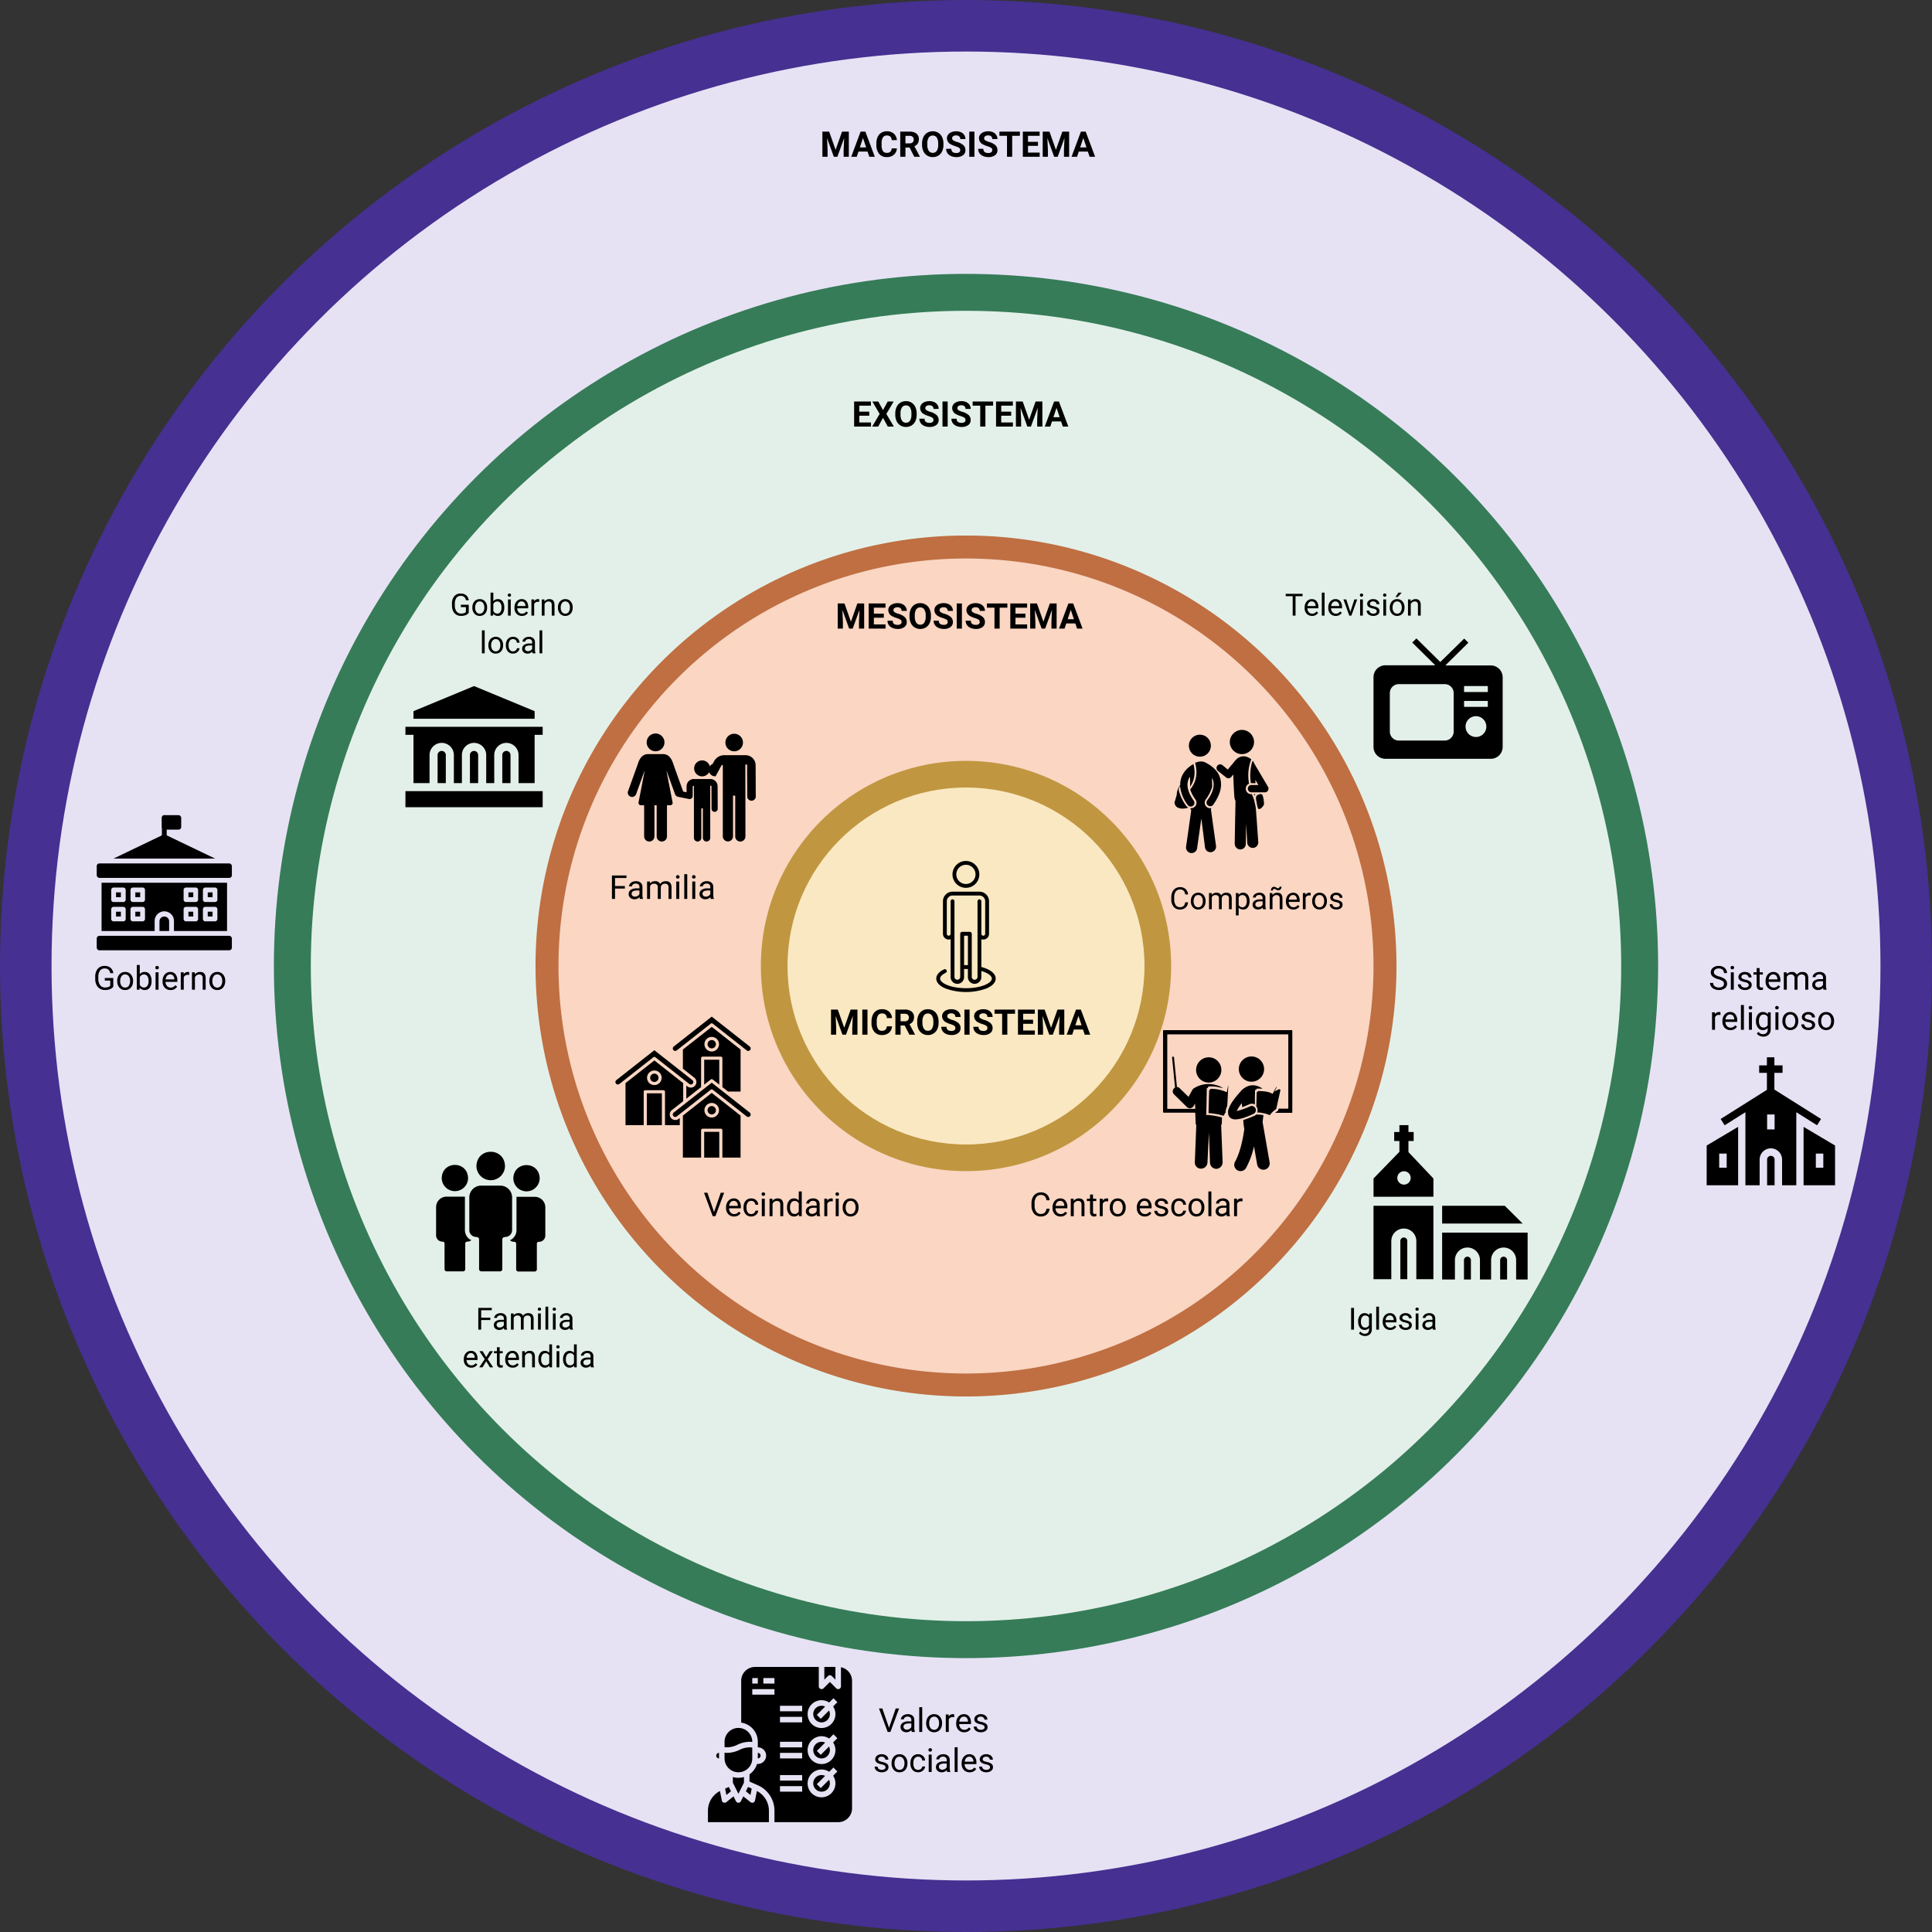 <svg xmlns="http://www.w3.org/2000/svg" width="820" height="820" viewBox="0 0 820 820">
  <rect x="0" y="0" width="820" height="820" fill="#333333" stroke="none"/>
  <g id="Grupo_981736" data-name="Grupo 981736" transform="translate(-390 -9570.101)">
    <g id="Grupo_963137" data-name="Grupo 963137" transform="translate(390 9570.101)">
      <circle id="Elipse_7710" data-name="Elipse 7710" cx="410" cy="410" r="410" fill="#463091"/>
      <circle id="Elipse_7711" data-name="Elipse 7711" cx="388.126" cy="388.126" r="388.126" transform="translate(21.874 21.874)" fill="#e6e2f4"/>
    </g>
    <g id="Grupo_963138" data-name="Grupo 963138" transform="translate(506.242 9686.342)">
      <circle id="Elipse_7712" data-name="Elipse 7712" cx="293.759" cy="293.759" r="293.759" fill="#367c58"/>
      <circle id="Elipse_7713" data-name="Elipse 7713" cx="278.086" cy="278.086" r="278.086" transform="translate(15.672 15.672)" fill="#e3f0e9"/>
    </g>
    <path id="Trazado_655046" data-name="Trazado 655046" d="M182.706,0A182.706,182.706,0,1,1,0,182.706,182.706,182.706,0,0,1,182.706,0Z" transform="translate(617.294 9797.395)" fill="#bf6f42"/>
    <path id="Trazado_655047" data-name="Trazado 655047" d="M172.959,0A172.959,172.959,0,1,1,0,172.959,172.959,172.959,0,0,1,172.959,0Z" transform="translate(627.042 9807.142)" fill="#fad6c3"/>
    <g id="Grupo_963139" data-name="Grupo 963139" transform="translate(712.933 9893.033)">
      <circle id="Elipse_7716" data-name="Elipse 7716" cx="87.068" cy="87.068" r="87.068" fill="#c09740"/>
      <circle id="Elipse_7717" data-name="Elipse 7717" cx="75.753" cy="75.753" r="75.753" transform="translate(11.315 11.315)" fill="#fae8c2"/>
    </g>
    <g id="persona" transform="translate(787.396 9935.513)">
      <path id="Trazado_630427" data-name="Trazado 630427" d="M669.6,1540.088v-11.793a2.443,2.443,0,0,0,3.263-2.3v-13.8a4.08,4.08,0,0,0-4.078-4.077h-11.41a4.08,4.08,0,0,0-4.075,4.075v13.8a2.443,2.443,0,0,0,3.263,2.3v15.978a2.852,2.852,0,1,0,5.7,0v-3.329c.543-.016,1.087-.016,1.63,0v3.329a2.852,2.852,0,1,0,5.7,0v-2.493c2.7.786,4.455,2.032,4.455,3.227,0,1.927-4.507,4.075-10.975,4.075s-10.975-2.144-10.975-4.075c0-.822.862-1.713,2.366-2.443a.815.815,0,0,0-.711-1.467h0c-2.715,1.317-3.284,2.853-3.284,3.909,0,1.657,1.4,3.152,3.956,4.21a25.765,25.765,0,0,0,17.3,0c2.551-1.058,3.956-2.554,3.956-4.21C675.687,1542.908,673.425,1541.094,669.6,1540.088Zm-5.7-.776c-.543-.015-1.087-.015-1.63,0V1526.8h1.63Zm4.89-27.937a.815.815,0,0,0-.815.815v32.082a1.222,1.222,0,1,1-2.444.006V1525.99a.815.815,0,0,0-.815-.815H661.45a.815.815,0,0,0-.815.815v18.282a1.222,1.222,0,1,1-2.445.006V1512.19a.815.815,0,0,0-1.63,0v13.8a.815.815,0,1,1-1.63,0v-13.8a2.448,2.448,0,0,1,2.444-2.444h11.409a2.448,2.448,0,0,1,2.445,2.444v13.8a.815.815,0,1,1-1.63,0v-13.8a.815.815,0,0,0-.813-.812Z" transform="translate(-650.48 -1495.076)"/>
      <path id="Trazado_630428" data-name="Trazado 630428" d="M663.546,1505.538a5.7,5.7,0,1,0-5.7-5.7A5.7,5.7,0,0,0,663.546,1505.538Zm0-9.78a4.075,4.075,0,1,1-4.075,4.075A4.075,4.075,0,0,1,663.546,1495.759Z" transform="translate(-650.978 -1494.129)"/>
    </g>
    <path id="Trazado_655048" data-name="Trazado 655048" d="M-54.547-10.664l2.739,7.734,2.725-7.734H-46.2V0h-2.2V-2.915l.22-5.032L-51.061,0H-52.57l-2.871-7.939.22,5.024V0h-2.2V-10.664ZM-38.258-2.2h-3.853L-42.843,0h-2.336l3.97-10.664h2.036L-35.182,0h-2.336Zm-3.259-1.78h2.666l-1.34-3.992Zm15.7.425a3.774,3.774,0,0,1-1.271,2.71,4.463,4.463,0,0,1-3.021.989,4.013,4.013,0,0,1-3.226-1.381,5.661,5.661,0,0,1-1.176-3.79v-.652a6.393,6.393,0,0,1,.542-2.71,4.062,4.062,0,0,1,1.549-1.8,4.339,4.339,0,0,1,2.34-.626,4.348,4.348,0,0,1,2.974.989,4.055,4.055,0,0,1,1.3,2.776H-28a2.227,2.227,0,0,0-.575-1.5,2.129,2.129,0,0,0-1.505-.465,1.867,1.867,0,0,0-1.644.787,4.413,4.413,0,0,0-.56,2.443v.806a4.723,4.723,0,0,0,.524,2.527,1.832,1.832,0,0,0,1.652.8,2.169,2.169,0,0,0,1.52-.465,2.1,2.1,0,0,0,.575-1.439Zm5.391-.352h-1.75V0h-2.2V-10.664h3.962a4.479,4.479,0,0,1,2.915.842,2.907,2.907,0,0,1,1.025,2.38,3.281,3.281,0,0,1-.472,1.82A3.222,3.222,0,0,1-18.373-4.46L-16.066-.1V0h-2.358Zm-1.75-1.78H-20.4A1.815,1.815,0,0,0-19.12-6.1a1.505,1.505,0,0,0,.454-1.161,1.611,1.611,0,0,0-.428-1.187,1.781,1.781,0,0,0-1.315-.432h-1.765Zm16.135.593A6.438,6.438,0,0,1-6.6-2.329,4.192,4.192,0,0,1-8.188-.5a4.407,4.407,0,0,1-2.377.645,4.437,4.437,0,0,1-2.366-.637,4.233,4.233,0,0,1-1.611-1.82,6.253,6.253,0,0,1-.579-2.721v-.527a6.4,6.4,0,0,1,.568-2.772,4.226,4.226,0,0,1,1.6-1.838,4.412,4.412,0,0,1,2.369-.641,4.412,4.412,0,0,1,2.369.641,4.226,4.226,0,0,1,1.6,1.838,6.386,6.386,0,0,1,.568,2.765Zm-2.227-.483a4.488,4.488,0,0,0-.6-2.549,1.957,1.957,0,0,0-1.714-.872,1.958,1.958,0,0,0-1.707.861,4.436,4.436,0,0,0-.608,2.523v.52a4.544,4.544,0,0,0,.6,2.534,1.952,1.952,0,0,0,1.729.9,1.935,1.935,0,0,0,1.7-.868,4.517,4.517,0,0,0,.6-2.531ZM1.088-2.8a1.128,1.128,0,0,0-.439-.956,5.764,5.764,0,0,0-1.582-.7,11.215,11.215,0,0,1-1.809-.729A2.956,2.956,0,0,1-4.559-7.83a2.575,2.575,0,0,1,.487-1.542,3.177,3.177,0,0,1,1.4-1.058,5.265,5.265,0,0,1,2.047-.381A4.793,4.793,0,0,1,1.41-10.4,3.242,3.242,0,0,1,2.8-9.229a3.057,3.057,0,0,1,.494,1.714h-2.2A1.438,1.438,0,0,0,.634-8.654a1.9,1.9,0,0,0-1.3-.406,2.026,2.026,0,0,0-1.252.341,1.074,1.074,0,0,0-.447.9,1.029,1.029,0,0,0,.524.872A5.916,5.916,0,0,0-.3-6.292a6.661,6.661,0,0,1,2.732,1.4,2.786,2.786,0,0,1,.857,2.08A2.566,2.566,0,0,1,2.245-.641,4.585,4.585,0,0,1-.575.146,5.445,5.445,0,0,1-2.816-.3,3.546,3.546,0,0,1-4.358-1.538a3.161,3.161,0,0,1-.531-1.816h2.2q0,1.765,2.109,1.765A2.052,2.052,0,0,0,.648-1.908,1.037,1.037,0,0,0,1.088-2.8ZM7.115,0h-2.2V-10.664h2.2Zm7.566-2.8a1.128,1.128,0,0,0-.439-.956,5.764,5.764,0,0,0-1.582-.7,11.215,11.215,0,0,1-1.809-.729A2.956,2.956,0,0,1,9.034-7.83a2.575,2.575,0,0,1,.487-1.542,3.177,3.177,0,0,1,1.4-1.058,5.265,5.265,0,0,1,2.047-.381A4.793,4.793,0,0,1,15-10.4a3.242,3.242,0,0,1,1.388,1.168,3.057,3.057,0,0,1,.494,1.714h-2.2a1.438,1.438,0,0,0-.461-1.139,1.9,1.9,0,0,0-1.3-.406,2.026,2.026,0,0,0-1.252.341,1.074,1.074,0,0,0-.447.9,1.029,1.029,0,0,0,.524.872,5.916,5.916,0,0,0,1.542.659,6.661,6.661,0,0,1,2.732,1.4,2.786,2.786,0,0,1,.857,2.08A2.566,2.566,0,0,1,15.839-.641a4.585,4.585,0,0,1-2.82.787A5.445,5.445,0,0,1,10.778-.3,3.546,3.546,0,0,1,9.236-1.538,3.161,3.161,0,0,1,8.7-3.354h2.2q0,1.765,2.109,1.765a2.052,2.052,0,0,0,1.223-.319A1.037,1.037,0,0,0,14.681-2.8ZM26.4-8.884H23.134V0h-2.2V-8.884H17.714v-1.78H26.4Zm7.668,4.263H29.85v2.856H34.8V0H27.653V-10.664h7.134v1.78H29.85v2.542h4.219Zm4.893-6.042L41.7-2.93l2.725-7.734h2.886V0h-2.2V-2.915l.22-5.032L42.448,0H40.939L38.068-7.939l.22,5.024V0h-2.2V-10.664ZM55.25-2.2H51.4L50.665,0H48.329L52.3-10.664h2.036L58.326,0H55.99Zm-3.259-1.78h2.666l-1.34-3.992Z" transform="translate(796.469 9636.634)"/>
    <path id="Trazado_655049" data-name="Trazado 655049" d="M-38.584-4.622H-42.8v2.856h4.951V0H-45V-10.664h7.134v1.78H-42.8v2.542h4.219Zm5.837-2.366,2-3.677h2.527l-3.105,5.288L-28.14,0H-30.7l-2.051-3.735L-34.8,0h-2.556l3.186-5.376-3.105-5.288h2.527Zm14.29,1.9a6.438,6.438,0,0,1-.557,2.761A4.192,4.192,0,0,1-20.607-.5a4.407,4.407,0,0,1-2.377.645,4.437,4.437,0,0,1-2.366-.637,4.233,4.233,0,0,1-1.611-1.82,6.253,6.253,0,0,1-.579-2.721v-.527a6.4,6.4,0,0,1,.568-2.772,4.226,4.226,0,0,1,1.6-1.838A4.412,4.412,0,0,1-23-10.811a4.412,4.412,0,0,1,2.369.641,4.226,4.226,0,0,1,1.6,1.838,6.386,6.386,0,0,1,.568,2.765Zm-2.227-.483a4.488,4.488,0,0,0-.6-2.549A1.957,1.957,0,0,0-23-8.994a1.958,1.958,0,0,0-1.707.861,4.436,4.436,0,0,0-.608,2.523v.52a4.544,4.544,0,0,0,.6,2.534,1.952,1.952,0,0,0,1.729.9,1.935,1.935,0,0,0,1.7-.868,4.517,4.517,0,0,0,.6-2.531ZM-11.331-2.8a1.128,1.128,0,0,0-.439-.956,5.764,5.764,0,0,0-1.582-.7,11.215,11.215,0,0,1-1.809-.729A2.956,2.956,0,0,1-16.978-7.83a2.575,2.575,0,0,1,.487-1.542,3.177,3.177,0,0,1,1.4-1.058,5.265,5.265,0,0,1,2.047-.381,4.793,4.793,0,0,1,2.036.414A3.242,3.242,0,0,1-9.62-9.229a3.057,3.057,0,0,1,.494,1.714h-2.2a1.438,1.438,0,0,0-.461-1.139,1.9,1.9,0,0,0-1.3-.406,2.026,2.026,0,0,0-1.252.341,1.074,1.074,0,0,0-.447.9,1.029,1.029,0,0,0,.524.872,5.916,5.916,0,0,0,1.542.659,6.661,6.661,0,0,1,2.732,1.4,2.786,2.786,0,0,1,.857,2.08A2.566,2.566,0,0,1-10.173-.641a4.585,4.585,0,0,1-2.82.787A5.445,5.445,0,0,1-15.234-.3a3.546,3.546,0,0,1-1.542-1.234,3.161,3.161,0,0,1-.531-1.816h2.2q0,1.765,2.109,1.765a2.052,2.052,0,0,0,1.223-.319A1.037,1.037,0,0,0-11.331-2.8ZM-5.3,0H-7.5V-10.664h2.2ZM2.263-2.8a1.128,1.128,0,0,0-.439-.956,5.764,5.764,0,0,0-1.582-.7,11.215,11.215,0,0,1-1.809-.729A2.956,2.956,0,0,1-3.384-7.83,2.575,2.575,0,0,1-2.9-9.371,3.177,3.177,0,0,1-1.5-10.43a5.265,5.265,0,0,1,2.047-.381,4.793,4.793,0,0,1,2.036.414A3.242,3.242,0,0,1,3.973-9.229a3.057,3.057,0,0,1,.494,1.714h-2.2a1.438,1.438,0,0,0-.461-1.139,1.9,1.9,0,0,0-1.3-.406A2.026,2.026,0,0,0-.74-8.719a1.074,1.074,0,0,0-.447.9,1.029,1.029,0,0,0,.524.872,5.916,5.916,0,0,0,1.542.659,6.661,6.661,0,0,1,2.732,1.4,2.786,2.786,0,0,1,.857,2.08A2.566,2.566,0,0,1,3.42-.641,4.585,4.585,0,0,1,.6.146,5.445,5.445,0,0,1-1.641-.3,3.546,3.546,0,0,1-3.182-1.538a3.161,3.161,0,0,1-.531-1.816h2.2q0,1.765,2.109,1.765a2.052,2.052,0,0,0,1.223-.319A1.037,1.037,0,0,0,2.263-2.8ZM13.982-8.884H10.715V0h-2.2V-8.884H5.3v-1.78h8.687ZM21.65-4.622H17.432v2.856h4.951V0H15.234V-10.664h7.134v1.78H17.432v2.542H21.65Zm4.893-6.042L29.282-2.93l2.725-7.734h2.886V0h-2.2V-2.915l.22-5.032L30.029,0H28.521L25.649-7.939l.22,5.024V0h-2.2V-10.664ZM42.832-2.2H38.979L38.247,0H35.911l3.97-10.664h2.036L45.908,0H43.572Zm-3.259-1.78h2.666L40.9-7.969Z" transform="translate(797.521 9751.166)"/>
    <path id="Trazado_655050" data-name="Trazado 655050" d="M-48.636-10.664-45.9-2.93l2.725-7.734h2.886V0h-2.2V-2.915l.22-5.032L-45.15,0h-1.509L-49.53-7.939l.22,5.024V0h-2.2V-10.664Zm16.685,6.042h-4.219v2.856h4.951V0h-7.148V-10.664h7.134v1.78h-4.937v2.542h4.219ZM-24.4-2.8a1.128,1.128,0,0,0-.439-.956,5.764,5.764,0,0,0-1.582-.7,11.215,11.215,0,0,1-1.809-.729A2.956,2.956,0,0,1-30.048-7.83a2.575,2.575,0,0,1,.487-1.542,3.177,3.177,0,0,1,1.4-1.058,5.265,5.265,0,0,1,2.047-.381,4.793,4.793,0,0,1,2.036.414A3.242,3.242,0,0,1-22.69-9.229,3.057,3.057,0,0,1-22.2-7.515h-2.2a1.438,1.438,0,0,0-.461-1.139,1.9,1.9,0,0,0-1.3-.406,2.026,2.026,0,0,0-1.252.341,1.074,1.074,0,0,0-.447.9,1.029,1.029,0,0,0,.524.872,5.916,5.916,0,0,0,1.542.659,6.661,6.661,0,0,1,2.732,1.4,2.786,2.786,0,0,1,.857,2.08A2.566,2.566,0,0,1-23.243-.641a4.585,4.585,0,0,1-2.82.787A5.445,5.445,0,0,1-28.3-.3a3.546,3.546,0,0,1-1.542-1.234,3.161,3.161,0,0,1-.531-1.816h2.2q0,1.765,2.109,1.765a2.052,2.052,0,0,0,1.223-.319A1.037,1.037,0,0,0-24.4-2.8ZM-11.949-5.09a6.438,6.438,0,0,1-.557,2.761A4.192,4.192,0,0,1-14.1-.5a4.407,4.407,0,0,1-2.377.645,4.437,4.437,0,0,1-2.366-.637,4.233,4.233,0,0,1-1.611-1.82,6.253,6.253,0,0,1-.579-2.721v-.527a6.4,6.4,0,0,1,.568-2.772,4.226,4.226,0,0,1,1.6-1.838,4.412,4.412,0,0,1,2.369-.641,4.412,4.412,0,0,1,2.369.641,4.226,4.226,0,0,1,1.6,1.838,6.386,6.386,0,0,1,.568,2.765Zm-2.227-.483a4.488,4.488,0,0,0-.6-2.549,1.957,1.957,0,0,0-1.714-.872,1.958,1.958,0,0,0-1.707.861A4.436,4.436,0,0,0-18.8-5.61v.52a4.544,4.544,0,0,0,.6,2.534,1.952,1.952,0,0,0,1.729.9,1.935,1.935,0,0,0,1.7-.868,4.517,4.517,0,0,0,.6-2.531ZM-4.823-2.8a1.128,1.128,0,0,0-.439-.956,5.764,5.764,0,0,0-1.582-.7,11.215,11.215,0,0,1-1.809-.729A2.956,2.956,0,0,1-10.47-7.83a2.575,2.575,0,0,1,.487-1.542,3.177,3.177,0,0,1,1.4-1.058,5.265,5.265,0,0,1,2.047-.381A4.793,4.793,0,0,1-4.5-10.4,3.242,3.242,0,0,1-3.113-9.229a3.057,3.057,0,0,1,.494,1.714h-2.2a1.438,1.438,0,0,0-.461-1.139,1.9,1.9,0,0,0-1.3-.406,2.026,2.026,0,0,0-1.252.341,1.074,1.074,0,0,0-.447.9,1.029,1.029,0,0,0,.524.872,5.916,5.916,0,0,0,1.542.659,6.661,6.661,0,0,1,2.732,1.4,2.786,2.786,0,0,1,.857,2.08A2.566,2.566,0,0,1-3.666-.641a4.585,4.585,0,0,1-2.82.787A5.445,5.445,0,0,1-8.727-.3a3.546,3.546,0,0,1-1.542-1.234A3.161,3.161,0,0,1-10.8-3.354h2.2q0,1.765,2.109,1.765a2.052,2.052,0,0,0,1.223-.319A1.037,1.037,0,0,0-4.823-2.8ZM1.2,0h-2.2V-10.664H1.2ZM8.771-2.8a1.128,1.128,0,0,0-.439-.956,5.764,5.764,0,0,0-1.582-.7A11.215,11.215,0,0,1,4.94-5.186,2.956,2.956,0,0,1,3.124-7.83a2.575,2.575,0,0,1,.487-1.542,3.177,3.177,0,0,1,1.4-1.058,5.265,5.265,0,0,1,2.047-.381,4.793,4.793,0,0,1,2.036.414,3.242,3.242,0,0,1,1.388,1.168,3.057,3.057,0,0,1,.494,1.714h-2.2a1.438,1.438,0,0,0-.461-1.139,1.9,1.9,0,0,0-1.3-.406,2.026,2.026,0,0,0-1.252.341,1.074,1.074,0,0,0-.447.9,1.029,1.029,0,0,0,.524.872,5.916,5.916,0,0,0,1.542.659,6.661,6.661,0,0,1,2.732,1.4,2.786,2.786,0,0,1,.857,2.08A2.566,2.566,0,0,1,9.928-.641a4.585,4.585,0,0,1-2.82.787A5.445,5.445,0,0,1,4.867-.3,3.546,3.546,0,0,1,3.325-1.538a3.161,3.161,0,0,1-.531-1.816H5Q5-1.589,7.108-1.589a2.052,2.052,0,0,0,1.223-.319A1.037,1.037,0,0,0,8.771-2.8ZM20.49-8.884H17.223V0h-2.2V-8.884H11.8v-1.78H20.49Zm7.668,4.263H23.939v2.856H28.89V0H21.742V-10.664h7.134v1.78H23.939v2.542h4.219Zm4.893-6.042L35.79-2.93l2.725-7.734H41.4V0H39.2V-2.915l.22-5.032L36.537,0H35.028L32.157-7.939l.22,5.024V0h-2.2V-10.664ZM49.34-2.2H45.487L44.755,0H42.418l3.97-10.664h2.036L52.416,0H50.079ZM46.08-3.977h2.666l-1.34-3.992Z" transform="translate(797.063 9836.899)"/>
    <path id="Trazado_655051" data-name="Trazado 655051" d="M-51.687-10.664l2.739,7.734,2.725-7.734h2.886V0h-2.2V-2.915l.22-5.032L-48.2,0h-1.509l-2.871-7.939.22,5.024V0h-2.2V-10.664ZM-39.082,0h-2.2V-10.664h2.2Zm10.408-3.552a3.774,3.774,0,0,1-1.271,2.71,4.463,4.463,0,0,1-3.021.989,4.013,4.013,0,0,1-3.226-1.381,5.661,5.661,0,0,1-1.176-3.79v-.652a6.393,6.393,0,0,1,.542-2.71,4.062,4.062,0,0,1,1.549-1.8,4.339,4.339,0,0,1,2.34-.626,4.348,4.348,0,0,1,2.974.989,4.055,4.055,0,0,1,1.3,2.776h-2.2a2.227,2.227,0,0,0-.575-1.5,2.129,2.129,0,0,0-1.505-.465,1.867,1.867,0,0,0-1.644.787,4.413,4.413,0,0,0-.56,2.443v.806a4.723,4.723,0,0,0,.524,2.527,1.832,1.832,0,0,0,1.652.8,2.169,2.169,0,0,0,1.52-.465,2.1,2.1,0,0,0,.575-1.439Zm5.391-.352h-1.75V0h-2.2V-10.664h3.962a4.479,4.479,0,0,1,2.915.842,2.907,2.907,0,0,1,1.025,2.38,3.281,3.281,0,0,1-.472,1.82A3.222,3.222,0,0,1-21.233-4.46L-18.926-.1V0h-2.358Zm-1.75-1.78h1.772A1.815,1.815,0,0,0-21.98-6.1a1.505,1.505,0,0,0,.454-1.161,1.611,1.611,0,0,0-.428-1.187,1.781,1.781,0,0,0-1.315-.432h-1.765ZM-8.9-5.09a6.438,6.438,0,0,1-.557,2.761A4.192,4.192,0,0,1-11.049-.5a4.407,4.407,0,0,1-2.377.645,4.437,4.437,0,0,1-2.366-.637A4.233,4.233,0,0,1-17.4-2.311a6.253,6.253,0,0,1-.579-2.721v-.527a6.4,6.4,0,0,1,.568-2.772,4.226,4.226,0,0,1,1.6-1.838,4.412,4.412,0,0,1,2.369-.641,4.412,4.412,0,0,1,2.369.641,4.226,4.226,0,0,1,1.6,1.838A6.386,6.386,0,0,1-8.9-5.566Zm-2.227-.483a4.488,4.488,0,0,0-.6-2.549,1.957,1.957,0,0,0-1.714-.872,1.958,1.958,0,0,0-1.707.861,4.436,4.436,0,0,0-.608,2.523v.52a4.544,4.544,0,0,0,.6,2.534,1.952,1.952,0,0,0,1.729.9,1.935,1.935,0,0,0,1.7-.868,4.517,4.517,0,0,0,.6-2.531ZM-1.772-2.8a1.128,1.128,0,0,0-.439-.956,5.764,5.764,0,0,0-1.582-.7A11.215,11.215,0,0,1-5.6-5.186,2.956,2.956,0,0,1-7.419-7.83a2.575,2.575,0,0,1,.487-1.542,3.177,3.177,0,0,1,1.4-1.058,5.265,5.265,0,0,1,2.047-.381A4.793,4.793,0,0,1-1.45-10.4,3.242,3.242,0,0,1-.062-9.229,3.057,3.057,0,0,1,.432-7.515h-2.2a1.438,1.438,0,0,0-.461-1.139,1.9,1.9,0,0,0-1.3-.406,2.026,2.026,0,0,0-1.252.341,1.074,1.074,0,0,0-.447.9,1.029,1.029,0,0,0,.524.872,5.916,5.916,0,0,0,1.542.659,6.661,6.661,0,0,1,2.732,1.4,2.786,2.786,0,0,1,.857,2.08A2.566,2.566,0,0,1-.615-.641a4.585,4.585,0,0,1-2.82.787A5.445,5.445,0,0,1-5.676-.3,3.546,3.546,0,0,1-7.218-1.538a3.161,3.161,0,0,1-.531-1.816h2.2q0,1.765,2.109,1.765a2.052,2.052,0,0,0,1.223-.319A1.037,1.037,0,0,0-1.772-2.8ZM4.255,0h-2.2V-10.664h2.2Zm7.566-2.8a1.128,1.128,0,0,0-.439-.956,5.764,5.764,0,0,0-1.582-.7,11.215,11.215,0,0,1-1.809-.729A2.956,2.956,0,0,1,6.174-7.83a2.575,2.575,0,0,1,.487-1.542,3.177,3.177,0,0,1,1.4-1.058,5.265,5.265,0,0,1,2.047-.381,4.793,4.793,0,0,1,2.036.414,3.242,3.242,0,0,1,1.388,1.168,3.057,3.057,0,0,1,.494,1.714h-2.2a1.438,1.438,0,0,0-.461-1.139,1.9,1.9,0,0,0-1.3-.406,2.026,2.026,0,0,0-1.252.341,1.074,1.074,0,0,0-.447.9,1.029,1.029,0,0,0,.524.872,5.916,5.916,0,0,0,1.542.659,6.661,6.661,0,0,1,2.732,1.4,2.786,2.786,0,0,1,.857,2.08A2.566,2.566,0,0,1,12.979-.641a4.585,4.585,0,0,1-2.82.787A5.445,5.445,0,0,1,7.917-.3,3.546,3.546,0,0,1,6.376-1.538a3.161,3.161,0,0,1-.531-1.816h2.2q0,1.765,2.109,1.765a2.052,2.052,0,0,0,1.223-.319A1.037,1.037,0,0,0,11.821-2.8ZM23.54-8.884H20.273V0h-2.2V-8.884H14.854v-1.78H23.54Zm7.668,4.263H26.99v2.856h4.951V0H24.792V-10.664h7.134v1.78H26.99v2.542h4.219ZM36.1-10.664,38.84-2.93l2.725-7.734h2.886V0h-2.2V-2.915l.22-5.032L39.587,0H38.079L35.208-7.939l.22,5.024V0h-2.2V-10.664ZM52.39-2.2H48.538L47.805,0H45.469l3.97-10.664h2.036L55.466,0H53.13Zm-3.259-1.78H51.8l-1.34-3.992Z" transform="translate(797.266 10009.253)"/>
    <path id="Trazado_655052" data-name="Trazado 655052" d="M-36.812-3.158A3.662,3.662,0,0,1-37.977-.721a3.82,3.82,0,0,1-2.608.858,3.507,3.507,0,0,1-2.827-1.265,5.088,5.088,0,0,1-1.063-3.384v-.957a5.671,5.671,0,0,1,.5-2.44,3.7,3.7,0,0,1,1.4-1.617,3.911,3.911,0,0,1,2.105-.564,3.6,3.6,0,0,1,2.543.885,3.706,3.706,0,0,1,1.114,2.451h-1.319a2.86,2.86,0,0,0-.742-1.728,2.244,2.244,0,0,0-1.6-.535,2.348,2.348,0,0,0-1.972.93,4.271,4.271,0,0,0-.714,2.648v.965a4.391,4.391,0,0,0,.677,2.579,2.187,2.187,0,0,0,1.894.958,2.526,2.526,0,0,0,1.678-.5,2.75,2.75,0,0,0,.776-1.726ZM-32.149.137A3.232,3.232,0,0,1-34.6-.851a3.666,3.666,0,0,1-.943-2.642v-.232a4.438,4.438,0,0,1,.42-1.965,3.28,3.28,0,0,1,1.176-1.354,2.956,2.956,0,0,1,1.637-.489,2.77,2.77,0,0,1,2.242.95,4.114,4.114,0,0,1,.8,2.721v.526h-5.011a2.629,2.629,0,0,0,.639,1.767A2.009,2.009,0,0,0-32.081-.9a2.2,2.2,0,0,0,1.135-.273,2.851,2.851,0,0,0,.813-.725l.772.6A3.106,3.106,0,0,1-32.149.137Zm-.157-6.631a1.687,1.687,0,0,0-1.285.557,2.708,2.708,0,0,0-.643,1.562h3.705v-.1a2.409,2.409,0,0,0-.52-1.494A1.588,1.588,0,0,0-32.307-6.494Zm5.7-.9.041.93A2.7,2.7,0,0,1-24.35-7.533q2.345,0,2.365,2.646V0h-1.265V-4.895a1.7,1.7,0,0,0-.366-1.183,1.466,1.466,0,0,0-1.118-.383,1.825,1.825,0,0,0-1.08.328,2.228,2.228,0,0,0-.725.861V0H-27.8V-7.4Zm8.244-1.791V-7.4h1.381v.978h-1.381v4.593a1.027,1.027,0,0,0,.185.667.777.777,0,0,0,.629.222,3.062,3.062,0,0,0,.6-.082V0a3.688,3.688,0,0,1-.971.136A1.575,1.575,0,0,1-19.2-.376a2.2,2.2,0,0,1-.431-1.456V-6.419h-1.347V-7.4h1.347V-9.187Zm6.433,2.926a3.79,3.79,0,0,0-.622-.048,1.667,1.667,0,0,0-1.688,1.06V0H-15.5V-7.4h1.23l.021.854a1.969,1.969,0,0,1,1.764-.991,1.292,1.292,0,0,1,.561.1Zm.69,2.5a4.369,4.369,0,0,1,.427-1.955,3.187,3.187,0,0,1,1.189-1.34,3.238,3.238,0,0,1,1.74-.472A3.119,3.119,0,0,1-5.438-6.487,4.024,4.024,0,0,1-4.5-3.705v.089a4.407,4.407,0,0,1-.414,1.938A3.14,3.14,0,0,1-6.1-.342,3.275,3.275,0,0,1-7.868.137,3.111,3.111,0,0,1-10.305-.909a4,4,0,0,1-.933-2.769Zm1.271.15A3.164,3.164,0,0,0-9.4-1.641,1.827,1.827,0,0,0-7.868-.9a1.816,1.816,0,0,0,1.531-.755A3.46,3.46,0,0,0-5.77-3.767a3.159,3.159,0,0,0-.578-1.972,1.836,1.836,0,0,0-1.535-.755,1.816,1.816,0,0,0-1.511.745A3.434,3.434,0,0,0-9.967-3.616ZM3.616.137A3.232,3.232,0,0,1,1.169-.851,3.666,3.666,0,0,1,.226-3.493v-.232a4.438,4.438,0,0,1,.42-1.965A3.28,3.28,0,0,1,1.822-7.044a2.956,2.956,0,0,1,1.637-.489,2.77,2.77,0,0,1,2.242.95,4.114,4.114,0,0,1,.8,2.721v.526H1.49a2.629,2.629,0,0,0,.639,1.767A2.009,2.009,0,0,0,3.685-.9a2.2,2.2,0,0,0,1.135-.273,2.851,2.851,0,0,0,.813-.725l.772.6A3.106,3.106,0,0,1,3.616.137ZM3.459-6.494a1.687,1.687,0,0,0-1.285.557,2.708,2.708,0,0,0-.643,1.562H5.236v-.1a2.409,2.409,0,0,0-.52-1.494A1.588,1.588,0,0,0,3.459-6.494Zm8.812,4.532a.931.931,0,0,0-.386-.8,3.718,3.718,0,0,0-1.347-.489,6.367,6.367,0,0,1-1.524-.492,2.169,2.169,0,0,1-.834-.684,1.635,1.635,0,0,1-.27-.943A1.919,1.919,0,0,1,8.678-6.9a3,3,0,0,1,1.965-.629,3.091,3.091,0,0,1,2.041.649,2.063,2.063,0,0,1,.783,1.661H12.2a1.142,1.142,0,0,0-.441-.9,1.652,1.652,0,0,0-1.111-.376,1.729,1.729,0,0,0-1.08.3.947.947,0,0,0-.39.786.767.767,0,0,0,.362.69,4.458,4.458,0,0,0,1.309.444,6.821,6.821,0,0,1,1.535.506,2.239,2.239,0,0,1,.872.708,1.74,1.74,0,0,1,.284,1.008,1.893,1.893,0,0,1-.793,1.589,3.326,3.326,0,0,1-2.058.6A3.725,3.725,0,0,1,9.112-.178a2.557,2.557,0,0,1-1.07-.878,2.117,2.117,0,0,1-.386-1.22H8.921A1.309,1.309,0,0,0,9.43-1.268,1.976,1.976,0,0,0,10.685-.9a2.039,2.039,0,0,0,1.152-.291A.893.893,0,0,0,12.271-1.962ZM18.149-.9a1.822,1.822,0,0,0,1.183-.41,1.443,1.443,0,0,0,.561-1.025h1.2a2.293,2.293,0,0,1-.437,1.21,2.881,2.881,0,0,1-1.077.916,3.107,3.107,0,0,1-1.425.342,3.047,3.047,0,0,1-2.4-1.008,4.016,4.016,0,0,1-.892-2.758v-.212a4.453,4.453,0,0,1,.4-1.921,3.02,3.02,0,0,1,1.138-1.306,3.233,3.233,0,0,1,1.753-.465,2.966,2.966,0,0,1,2.068.745,2.663,2.663,0,0,1,.878,1.935h-1.2a1.743,1.743,0,0,0-.543-1.179,1.691,1.691,0,0,0-1.207-.461,1.77,1.77,0,0,0-1.494.694,3.259,3.259,0,0,0-.53,2.006v.239a3.194,3.194,0,0,0,.526,1.969A1.779,1.779,0,0,0,18.149-.9Zm4.026-2.871A4.369,4.369,0,0,1,22.6-5.722a3.187,3.187,0,0,1,1.189-1.34,3.238,3.238,0,0,1,1.74-.472,3.119,3.119,0,0,1,2.444,1.046,4.024,4.024,0,0,1,.933,2.782v.089A4.407,4.407,0,0,1,28.5-1.678,3.14,3.14,0,0,1,27.313-.342a3.275,3.275,0,0,1-1.767.479A3.111,3.111,0,0,1,23.109-.909a4,4,0,0,1-.933-2.769Zm1.271.15a3.164,3.164,0,0,0,.571,1.976A1.827,1.827,0,0,0,25.546-.9a1.816,1.816,0,0,0,1.531-.755,3.46,3.46,0,0,0,.567-2.116,3.159,3.159,0,0,0-.578-1.972,1.836,1.836,0,0,0-1.535-.755,1.816,1.816,0,0,0-1.511.745A3.434,3.434,0,0,0,23.447-3.616ZM31.869,0H30.6V-10.5h1.265Zm6.59,0a2.657,2.657,0,0,1-.178-.779,2.822,2.822,0,0,1-2.105.916,2.611,2.611,0,0,1-1.794-.619,2,2,0,0,1-.7-1.569,2.091,2.091,0,0,1,.878-1.794,4.142,4.142,0,0,1,2.471-.639h1.23v-.581a1.42,1.42,0,0,0-.4-1.056A1.593,1.593,0,0,0,36.7-6.515a1.844,1.844,0,0,0-1.135.342,1.007,1.007,0,0,0-.458.827H33.831a1.745,1.745,0,0,1,.393-1.07,2.683,2.683,0,0,1,1.066-.817,3.588,3.588,0,0,1,1.48-.3,2.924,2.924,0,0,1,2,.639,2.306,2.306,0,0,1,.752,1.76v3.4a4.162,4.162,0,0,0,.26,1.62V0Zm-2.1-.964a2.223,2.223,0,0,0,1.128-.308,1.861,1.861,0,0,0,.772-.8V-3.589H37.27q-2.324,0-2.324,1.36a1.151,1.151,0,0,0,.4.93A1.524,1.524,0,0,0,36.36-.964Zm8.723-5.3a3.79,3.79,0,0,0-.622-.048,1.667,1.667,0,0,0-1.688,1.06V0H41.508V-7.4h1.23l.021.854a1.969,1.969,0,0,1,1.764-.991,1.292,1.292,0,0,1,.561.1Z" transform="translate(872.274 10086.279)"/>
    <path id="Trazado_655053" data-name="Trazado 655053" d="M-28.752-1.743l2.844-8.21h1.436L-28.164,0h-1.162l-3.685-9.953h1.429Zm8.483,1.88a3.232,3.232,0,0,1-2.447-.988,3.666,3.666,0,0,1-.943-2.642v-.232a4.438,4.438,0,0,1,.42-1.965,3.28,3.28,0,0,1,1.176-1.354,2.956,2.956,0,0,1,1.637-.489,2.77,2.77,0,0,1,2.242.95,4.114,4.114,0,0,1,.8,2.721v.526h-5.011a2.629,2.629,0,0,0,.639,1.767A2.009,2.009,0,0,0-20.2-.9a2.2,2.2,0,0,0,1.135-.273,2.851,2.851,0,0,0,.813-.725l.772.6A3.106,3.106,0,0,1-20.269.137Zm-.157-6.631a1.687,1.687,0,0,0-1.285.557,2.708,2.708,0,0,0-.643,1.562h3.705v-.1a2.409,2.409,0,0,0-.52-1.494A1.588,1.588,0,0,0-20.426-6.494Zm7.472,5.6a1.822,1.822,0,0,0,1.183-.41,1.443,1.443,0,0,0,.561-1.025h1.2a2.293,2.293,0,0,1-.437,1.21,2.881,2.881,0,0,1-1.077.916,3.107,3.107,0,0,1-1.425.342,3.047,3.047,0,0,1-2.4-1.008,4.016,4.016,0,0,1-.892-2.758v-.212a4.453,4.453,0,0,1,.4-1.921,3.02,3.02,0,0,1,1.138-1.306,3.233,3.233,0,0,1,1.753-.465,2.966,2.966,0,0,1,2.068.745,2.663,2.663,0,0,1,.878,1.935h-1.2a1.743,1.743,0,0,0-.543-1.179,1.691,1.691,0,0,0-1.207-.461,1.77,1.77,0,0,0-1.494.694,3.259,3.259,0,0,0-.53,2.006v.239a3.194,3.194,0,0,0,.526,1.969A1.779,1.779,0,0,0-12.954-.9Zm5.735.9H-8.483V-7.4h1.265ZM-8.586-9.358a.755.755,0,0,1,.188-.52.706.706,0,0,1,.557-.212.717.717,0,0,1,.561.212.747.747,0,0,1,.191.52.722.722,0,0,1-.191.513.73.73,0,0,1-.561.205A.718.718,0,0,1-8.4-8.846.73.73,0,0,1-8.586-9.358ZM-4-7.4l.041.93A2.7,2.7,0,0,1-1.743-7.533Q.6-7.533.622-4.888V0H-.643V-4.895a1.7,1.7,0,0,0-.366-1.183A1.466,1.466,0,0,0-2.126-6.46a1.825,1.825,0,0,0-1.08.328,2.228,2.228,0,0,0-.725.861V0H-5.2V-7.4ZM2.222-3.76A4.333,4.333,0,0,1,3.028-6.5,2.551,2.551,0,0,1,5.141-7.533,2.565,2.565,0,0,1,7.2-6.645V-10.5H8.463V0H7.3L7.239-.793a2.575,2.575,0,0,1-2.112.93,2.526,2.526,0,0,1-2.1-1.053,4.382,4.382,0,0,1-.81-2.748Zm1.265.144a3.281,3.281,0,0,0,.52,1.969,1.68,1.68,0,0,0,1.436.711A1.845,1.845,0,0,0,7.2-2.017v-3.4A1.859,1.859,0,0,0,5.455-6.46a1.687,1.687,0,0,0-1.449.718A3.612,3.612,0,0,0,3.486-3.616ZM14.991,0a2.657,2.657,0,0,1-.178-.779,2.822,2.822,0,0,1-2.105.916,2.611,2.611,0,0,1-1.794-.619,2,2,0,0,1-.7-1.569,2.091,2.091,0,0,1,.878-1.794,4.142,4.142,0,0,1,2.471-.639h1.23v-.581a1.42,1.42,0,0,0-.4-1.056,1.593,1.593,0,0,0-1.169-.393,1.844,1.844,0,0,0-1.135.342,1.007,1.007,0,0,0-.458.827H10.363a1.745,1.745,0,0,1,.393-1.07,2.683,2.683,0,0,1,1.066-.817,3.588,3.588,0,0,1,1.48-.3,2.924,2.924,0,0,1,2,.639,2.306,2.306,0,0,1,.752,1.76v3.4a4.162,4.162,0,0,0,.26,1.62V0Zm-2.1-.964a2.223,2.223,0,0,0,1.128-.308,1.861,1.861,0,0,0,.772-.8V-3.589H13.8q-2.324,0-2.324,1.36a1.151,1.151,0,0,0,.4.93A1.524,1.524,0,0,0,12.893-.964Zm8.723-5.3a3.79,3.79,0,0,0-.622-.048A1.667,1.667,0,0,0,19.3-5.25V0H18.04V-7.4h1.23l.021.854a1.969,1.969,0,0,1,1.764-.991,1.292,1.292,0,0,1,.561.1ZM24.151,0H22.887V-7.4h1.265ZM22.784-9.358a.755.755,0,0,1,.188-.52.706.706,0,0,1,.557-.212.717.717,0,0,1,.561.212.747.747,0,0,1,.191.52.722.722,0,0,1-.191.513.73.73,0,0,1-.561.205.718.718,0,0,1-.557-.205A.73.73,0,0,1,22.784-9.358ZM25.84-3.767a4.369,4.369,0,0,1,.427-1.955,3.187,3.187,0,0,1,1.189-1.34,3.238,3.238,0,0,1,1.74-.472A3.119,3.119,0,0,1,31.64-6.487a4.024,4.024,0,0,1,.933,2.782v.089a4.407,4.407,0,0,1-.414,1.938A3.14,3.14,0,0,1,30.977-.342,3.275,3.275,0,0,1,29.21.137,3.111,3.111,0,0,1,26.773-.909a4,4,0,0,1-.933-2.769Zm1.271.15a3.164,3.164,0,0,0,.571,1.976A1.827,1.827,0,0,0,29.21-.9a1.816,1.816,0,0,0,1.531-.755,3.46,3.46,0,0,0,.567-2.116,3.159,3.159,0,0,0-.578-1.972A1.836,1.836,0,0,0,29.2-6.494a1.816,1.816,0,0,0-1.511.745A3.434,3.434,0,0,0,27.111-3.616Z" transform="translate(721.82 10086.279)"/>
    <path id="Trazado_655054" data-name="Trazado 655054" d="M-15.955-4.4h-4.177V0h-1.312V-9.953h6.166V-8.88h-4.854v3.411h4.177ZM-9.57,0a2.657,2.657,0,0,1-.178-.779,2.822,2.822,0,0,1-2.105.916,2.611,2.611,0,0,1-1.794-.619,2,2,0,0,1-.7-1.569,2.091,2.091,0,0,1,.878-1.794A4.142,4.142,0,0,1-11-4.484h1.23v-.581a1.42,1.42,0,0,0-.4-1.056,1.593,1.593,0,0,0-1.169-.393,1.844,1.844,0,0,0-1.135.342,1.007,1.007,0,0,0-.458.827H-14.2a1.745,1.745,0,0,1,.393-1.07,2.683,2.683,0,0,1,1.066-.817,3.588,3.588,0,0,1,1.48-.3,2.924,2.924,0,0,1,2,.639A2.306,2.306,0,0,1-8.5-5.134v3.4a4.162,4.162,0,0,0,.26,1.62V0Zm-2.1-.964a2.223,2.223,0,0,0,1.128-.308,1.861,1.861,0,0,0,.772-.8V-3.589h-.991q-2.324,0-2.324,1.36a1.151,1.151,0,0,0,.4.93A1.524,1.524,0,0,0-11.669-.964ZM-5.332-7.4l.034.82A2.732,2.732,0,0,1-3.1-7.533,2.115,2.115,0,0,1-.991-6.344a2.8,2.8,0,0,1,.96-.861,2.837,2.837,0,0,1,1.4-.328q2.434,0,2.475,2.577V0H2.577V-4.881a1.7,1.7,0,0,0-.362-1.186A1.6,1.6,0,0,0,1-6.46a1.677,1.677,0,0,0-1.169.42,1.706,1.706,0,0,0-.54,1.131V0H-1.982V-4.847A1.411,1.411,0,0,0-3.562-6.46a1.692,1.692,0,0,0-1.7,1.06V0H-6.528V-7.4ZM7.123,0H5.858V-7.4H7.123ZM5.756-9.358a.755.755,0,0,1,.188-.52A.706.706,0,0,1,6.5-10.09a.717.717,0,0,1,.561.212.747.747,0,0,1,.191.52.722.722,0,0,1-.191.513.73.73,0,0,1-.561.205.718.718,0,0,1-.557-.205A.73.73,0,0,1,5.756-9.358ZM10.521,0H9.256V-10.5h1.265Zm3.4,0H12.653V-7.4h1.265ZM12.551-9.358a.755.755,0,0,1,.188-.52.706.706,0,0,1,.557-.212.717.717,0,0,1,.561.212.747.747,0,0,1,.191.52.722.722,0,0,1-.191.513.73.73,0,0,1-.561.205.718.718,0,0,1-.557-.205A.73.73,0,0,1,12.551-9.358ZM20.508,0a2.657,2.657,0,0,1-.178-.779,2.822,2.822,0,0,1-2.105.916A2.611,2.611,0,0,1,16.43-.482a2,2,0,0,1-.7-1.569,2.091,2.091,0,0,1,.878-1.794,4.142,4.142,0,0,1,2.471-.639h1.23v-.581a1.42,1.42,0,0,0-.4-1.056,1.593,1.593,0,0,0-1.169-.393,1.844,1.844,0,0,0-1.135.342,1.007,1.007,0,0,0-.458.827H15.88a1.745,1.745,0,0,1,.393-1.07,2.683,2.683,0,0,1,1.066-.817,3.588,3.588,0,0,1,1.48-.3,2.924,2.924,0,0,1,2,.639,2.306,2.306,0,0,1,.752,1.76v3.4a4.162,4.162,0,0,0,.26,1.62V0Zm-2.1-.964a2.223,2.223,0,0,0,1.128-.308,1.861,1.861,0,0,0,.772-.8V-3.589h-.991q-2.324,0-2.324,1.36a1.151,1.151,0,0,0,.4.93A1.524,1.524,0,0,0,18.409-.964Z" transform="translate(671.169 9951.635)"/>
    <path id="Trazado_655055" data-name="Trazado 655055" d="M-23.044-4.437A6.172,6.172,0,0,1-25.5-5.629a2.279,2.279,0,0,1-.769-1.747,2.408,2.408,0,0,1,.94-1.945,3.736,3.736,0,0,1,2.444-.769,4.078,4.078,0,0,1,1.829.4A3.007,3.007,0,0,1-19.814-8.6a2.8,2.8,0,0,1,.441,1.524h-1.319A1.82,1.82,0,0,0-21.267-8.5a2.335,2.335,0,0,0-1.62-.518,2.391,2.391,0,0,0-1.514.428A1.428,1.428,0,0,0-24.944-7.4a1.285,1.285,0,0,0,.516,1.031,5.062,5.062,0,0,0,1.757.77,8.152,8.152,0,0,1,1.941.77,2.946,2.946,0,0,1,1.039.981,2.5,2.5,0,0,1,.338,1.319A2.326,2.326,0,0,1-20.3-.591a4.022,4.022,0,0,1-2.522.728,4.678,4.678,0,0,1-1.914-.393A3.221,3.221,0,0,1-26.1-1.333a2.627,2.627,0,0,1-.482-1.552h1.319A1.714,1.714,0,0,0-24.6-1.459a2.806,2.806,0,0,0,1.781.523,2.58,2.58,0,0,0,1.593-.424,1.377,1.377,0,0,0,.554-1.155,1.351,1.351,0,0,0-.513-1.131A5.911,5.911,0,0,0-23.044-4.437ZM-16.5,0H-17.76V-7.4H-16.5Zm-1.367-9.358a.755.755,0,0,1,.188-.52.706.706,0,0,1,.557-.212.717.717,0,0,1,.561.212.747.747,0,0,1,.191.52.722.722,0,0,1-.191.513.73.73,0,0,1-.561.205.718.718,0,0,1-.557-.205A.73.73,0,0,1-17.862-9.358Zm7.7,7.4a.931.931,0,0,0-.386-.8A3.718,3.718,0,0,0-11.9-3.247a6.367,6.367,0,0,1-1.524-.492,2.169,2.169,0,0,1-.834-.684,1.635,1.635,0,0,1-.27-.943A1.919,1.919,0,0,1-13.757-6.9a3,3,0,0,1,1.965-.629,3.091,3.091,0,0,1,2.041.649,2.063,2.063,0,0,1,.783,1.661H-10.24a1.142,1.142,0,0,0-.441-.9,1.652,1.652,0,0,0-1.111-.376,1.729,1.729,0,0,0-1.08.3.947.947,0,0,0-.39.786.767.767,0,0,0,.362.69,4.458,4.458,0,0,0,1.309.444,6.821,6.821,0,0,1,1.535.506,2.239,2.239,0,0,1,.872.708A1.74,1.74,0,0,1-8.9-2.051,1.893,1.893,0,0,1-9.693-.461a3.326,3.326,0,0,1-2.058.6,3.725,3.725,0,0,1-1.572-.314,2.557,2.557,0,0,1-1.07-.878,2.117,2.117,0,0,1-.386-1.22h1.265a1.309,1.309,0,0,0,.509,1.008A1.976,1.976,0,0,0-11.751-.9,2.039,2.039,0,0,0-10.6-1.186.893.893,0,0,0-10.165-1.962Zm4.628-7.226V-7.4h1.381v.978H-5.537v4.593a1.027,1.027,0,0,0,.185.667.777.777,0,0,0,.629.222,3.062,3.062,0,0,0,.6-.082V0a3.688,3.688,0,0,1-.971.136A1.575,1.575,0,0,1-6.371-.376,2.2,2.2,0,0,1-6.8-1.832V-6.419H-8.148V-7.4H-6.8V-9.187ZM.39.137A3.232,3.232,0,0,1-2.058-.851,3.666,3.666,0,0,1-3-3.493v-.232a4.438,4.438,0,0,1,.42-1.965A3.28,3.28,0,0,1-1.4-7.044,2.956,2.956,0,0,1,.232-7.533a2.77,2.77,0,0,1,2.242.95,4.114,4.114,0,0,1,.8,2.721v.526H-1.736A2.629,2.629,0,0,0-1.1-1.569,2.009,2.009,0,0,0,.458-.9a2.2,2.2,0,0,0,1.135-.273,2.851,2.851,0,0,0,.813-.725l.772.6A3.106,3.106,0,0,1,.39.137ZM.232-6.494a1.687,1.687,0,0,0-1.285.557A2.708,2.708,0,0,0-1.7-4.375H2.01v-.1a2.409,2.409,0,0,0-.52-1.494A1.588,1.588,0,0,0,.232-6.494Zm5.694-.9.034.82a2.732,2.732,0,0,1,2.194-.957,2.115,2.115,0,0,1,2.112,1.189,2.8,2.8,0,0,1,.96-.861,2.837,2.837,0,0,1,1.4-.328q2.434,0,2.475,2.577V0H13.836V-4.881a1.7,1.7,0,0,0-.362-1.186,1.6,1.6,0,0,0-1.217-.393,1.677,1.677,0,0,0-1.169.42,1.706,1.706,0,0,0-.54,1.131V0H9.276V-4.847A1.411,1.411,0,0,0,7.7-6.46,1.692,1.692,0,0,0,6-5.4V0H4.73V-7.4ZM21.574,0A2.657,2.657,0,0,1,21.4-.779a2.822,2.822,0,0,1-2.105.916A2.611,2.611,0,0,1,17.5-.482a2,2,0,0,1-.7-1.569,2.091,2.091,0,0,1,.878-1.794,4.142,4.142,0,0,1,2.471-.639h1.23v-.581a1.42,1.42,0,0,0-.4-1.056,1.593,1.593,0,0,0-1.169-.393,1.844,1.844,0,0,0-1.135.342,1.007,1.007,0,0,0-.458.827H16.946a1.745,1.745,0,0,1,.393-1.07,2.683,2.683,0,0,1,1.066-.817,3.588,3.588,0,0,1,1.48-.3,2.924,2.924,0,0,1,2,.639,2.306,2.306,0,0,1,.752,1.76v3.4a4.162,4.162,0,0,0,.26,1.62V0Zm-2.1-.964A2.223,2.223,0,0,0,20.6-1.271a1.861,1.861,0,0,0,.772-.8V-3.589h-.991q-2.324,0-2.324,1.36a1.151,1.151,0,0,0,.4.93A1.524,1.524,0,0,0,19.476-.964Zm-41.638,11.7a3.79,3.79,0,0,0-.622-.048,1.667,1.667,0,0,0-1.688,1.06V17h-1.265V9.6h1.23l.021.854a1.969,1.969,0,0,1,1.764-.991,1.292,1.292,0,0,1,.561.1Zm4.231,6.4a3.232,3.232,0,0,1-2.447-.988,3.666,3.666,0,0,1-.943-2.642v-.232a4.438,4.438,0,0,1,.42-1.965,3.28,3.28,0,0,1,1.176-1.354,2.956,2.956,0,0,1,1.637-.489,2.77,2.77,0,0,1,2.242.95,4.114,4.114,0,0,1,.8,2.721v.526h-5.011a2.629,2.629,0,0,0,.639,1.767,2.009,2.009,0,0,0,1.555.673,2.2,2.2,0,0,0,1.135-.273,2.851,2.851,0,0,0,.813-.725l.772.6A3.106,3.106,0,0,1-17.931,17.137Zm-.157-6.631a1.687,1.687,0,0,0-1.285.557,2.708,2.708,0,0,0-.643,1.562h3.705v-.1a2.409,2.409,0,0,0-.52-1.494A1.588,1.588,0,0,0-18.088,10.506ZM-12.209,17h-1.265V6.5h1.265Zm3.4,0h-1.265V9.6h1.265Zm-1.367-9.358a.755.755,0,0,1,.188-.52.706.706,0,0,1,.557-.212.717.717,0,0,1,.561.212.747.747,0,0,1,.191.52.722.722,0,0,1-.191.513.73.73,0,0,1-.561.205.718.718,0,0,1-.557-.205A.73.73,0,0,1-10.179,7.642Zm3.09,5.6a4.347,4.347,0,0,1,.8-2.751A2.558,2.558,0,0,1-4.17,9.467a2.544,2.544,0,0,1,2.112.957L-2,9.6H-.841v7.219a3.009,3.009,0,0,1-.851,2.263,3.141,3.141,0,0,1-2.287.827,3.8,3.8,0,0,1-1.565-.342,2.7,2.7,0,0,1-1.169-.937l.656-.759a2.473,2.473,0,0,0,1.989,1,1.938,1.938,0,0,0,1.439-.52A1.986,1.986,0,0,0-2.112,16.9v-.636a2.6,2.6,0,0,1-2.071.875,2.527,2.527,0,0,1-2.1-1.046A4.571,4.571,0,0,1-7.089,13.24Zm1.271.144A3.316,3.316,0,0,0-5.3,15.349a1.666,1.666,0,0,0,1.436.714,1.852,1.852,0,0,0,1.757-1.087V11.6a1.874,1.874,0,0,0-1.743-1.06,1.681,1.681,0,0,0-1.442.718A3.612,3.612,0,0,0-5.817,13.384ZM2.44,17H1.176V9.6H2.44ZM1.073,7.642a.755.755,0,0,1,.188-.52.706.706,0,0,1,.557-.212.717.717,0,0,1,.561.212.747.747,0,0,1,.191.52.722.722,0,0,1-.191.513.73.73,0,0,1-.561.205.718.718,0,0,1-.557-.205A.73.73,0,0,1,1.073,7.642Zm3.056,5.592a4.369,4.369,0,0,1,.427-1.955,3.187,3.187,0,0,1,1.189-1.34,3.238,3.238,0,0,1,1.74-.472,3.119,3.119,0,0,1,2.444,1.046,4.024,4.024,0,0,1,.933,2.782v.089a4.407,4.407,0,0,1-.414,1.938,3.14,3.14,0,0,1-1.183,1.336,3.275,3.275,0,0,1-1.767.479,3.111,3.111,0,0,1-2.437-1.046,4,4,0,0,1-.933-2.769Zm1.271.15a3.164,3.164,0,0,0,.571,1.976A1.827,1.827,0,0,0,7.5,16.1a1.816,1.816,0,0,0,1.531-.755A3.46,3.46,0,0,0,9.6,13.233a3.159,3.159,0,0,0-.578-1.972,1.836,1.836,0,0,0-1.535-.755,1.816,1.816,0,0,0-1.511.745A3.435,3.435,0,0,0,5.4,13.384Zm11.354,1.654a.931.931,0,0,0-.386-.8,3.718,3.718,0,0,0-1.347-.489,6.367,6.367,0,0,1-1.524-.492,2.169,2.169,0,0,1-.834-.684,1.635,1.635,0,0,1-.27-.943,1.919,1.919,0,0,1,.769-1.538,3,3,0,0,1,1.965-.629,3.091,3.091,0,0,1,2.041.649,2.063,2.063,0,0,1,.783,1.661H16.68a1.142,1.142,0,0,0-.441-.9,1.652,1.652,0,0,0-1.111-.376,1.729,1.729,0,0,0-1.08.3.947.947,0,0,0-.39.786.767.767,0,0,0,.362.69,4.458,4.458,0,0,0,1.309.444,6.821,6.821,0,0,1,1.535.506,2.239,2.239,0,0,1,.872.708,1.74,1.74,0,0,1,.284,1.008,1.893,1.893,0,0,1-.793,1.589,3.326,3.326,0,0,1-2.058.6,3.725,3.725,0,0,1-1.572-.314,2.557,2.557,0,0,1-1.07-.878,2.117,2.117,0,0,1-.386-1.22h1.265a1.309,1.309,0,0,0,.509,1.008,1.976,1.976,0,0,0,1.254.373,2.039,2.039,0,0,0,1.152-.291A.893.893,0,0,0,16.755,15.038Zm2.577-1.8a4.369,4.369,0,0,1,.427-1.955,3.187,3.187,0,0,1,1.189-1.34,3.238,3.238,0,0,1,1.74-.472,3.119,3.119,0,0,1,2.444,1.046,4.024,4.024,0,0,1,.933,2.782v.089a4.407,4.407,0,0,1-.414,1.938,3.14,3.14,0,0,1-1.183,1.336,3.275,3.275,0,0,1-1.767.479,3.111,3.111,0,0,1-2.437-1.046,4,4,0,0,1-.933-2.769Zm1.271.15a3.164,3.164,0,0,0,.571,1.976,1.934,1.934,0,0,0,3.059-.01,3.46,3.46,0,0,0,.567-2.116,3.159,3.159,0,0,0-.578-1.972,1.836,1.836,0,0,0-1.535-.755,1.816,1.816,0,0,0-1.511.745A3.435,3.435,0,0,0,20.6,13.384Z" transform="translate(1142.375 9990.162)"/>
    <path id="Trazado_655056" data-name="Trazado 655056" d="M-19.814-1.306A3.032,3.032,0,0,1-21.226-.222a5.7,5.7,0,0,1-2.109.359,4.09,4.09,0,0,1-2.16-.571,3.8,3.8,0,0,1-1.459-1.624,5.607,5.607,0,0,1-.53-2.44v-.868a5.234,5.234,0,0,1,1.049-3.486,3.656,3.656,0,0,1,2.95-1.237,3.777,3.777,0,0,1,2.509.8,3.469,3.469,0,0,1,1.162,2.259h-1.312a2.17,2.17,0,0,0-2.352-1.982,2.323,2.323,0,0,0-2,.927A4.526,4.526,0,0,0-26.165-5.4v.814A4.242,4.242,0,0,0-25.4-1.925a2.482,2.482,0,0,0,2.071.989A4.575,4.575,0,0,0-22.036-1.1a2,2,0,0,0,.916-.552v-2.23h-2.3V-4.956h3.609Zm1.654-2.461a4.369,4.369,0,0,1,.427-1.955,3.187,3.187,0,0,1,1.189-1.34,3.238,3.238,0,0,1,1.74-.472,3.119,3.119,0,0,1,2.444,1.046,4.024,4.024,0,0,1,.933,2.782v.089a4.407,4.407,0,0,1-.414,1.938A3.14,3.14,0,0,1-13.022-.342,3.275,3.275,0,0,1-14.79.137,3.111,3.111,0,0,1-17.227-.909a4,4,0,0,1-.933-2.769Zm1.271.15a3.164,3.164,0,0,0,.571,1.976A1.827,1.827,0,0,0-14.79-.9a1.816,1.816,0,0,0,1.531-.755,3.46,3.46,0,0,0,.567-2.116,3.159,3.159,0,0,0-.578-1.972A1.836,1.836,0,0,0-14.8-6.494a1.816,1.816,0,0,0-1.511.745A3.434,3.434,0,0,0-16.888-3.616Zm13.31,0A4.4,4.4,0,0,1-4.358-.892,2.49,2.49,0,0,1-6.45.137,2.578,2.578,0,0,1-8.617-.854L-8.678,0H-9.84V-10.5h1.265v3.917a2.564,2.564,0,0,1,2.112-.95A2.505,2.505,0,0,1-4.348-6.515a4.53,4.53,0,0,1,.769,2.789ZM-4.843-3.76a3.417,3.417,0,0,0-.5-2,1.652,1.652,0,0,0-1.436-.7A1.857,1.857,0,0,0-8.576-5.3v3.2A1.909,1.909,0,0,0-6.764-.937a1.643,1.643,0,0,0,1.415-.7A3.634,3.634,0,0,0-4.843-3.76ZM-.612,0H-1.876V-7.4H-.612ZM-1.979-9.358a.755.755,0,0,1,.188-.52.706.706,0,0,1,.557-.212.717.717,0,0,1,.561.212.747.747,0,0,1,.191.52.722.722,0,0,1-.191.513.73.73,0,0,1-.561.205.718.718,0,0,1-.557-.205A.73.73,0,0,1-1.979-9.358Zm6.46,9.5A3.232,3.232,0,0,1,2.034-.851,3.666,3.666,0,0,1,1.09-3.493v-.232a4.438,4.438,0,0,1,.42-1.965A3.28,3.28,0,0,1,2.687-7.044a2.956,2.956,0,0,1,1.637-.489,2.77,2.77,0,0,1,2.242.95,4.114,4.114,0,0,1,.8,2.721v.526H2.355a2.629,2.629,0,0,0,.639,1.767A2.009,2.009,0,0,0,4.549-.9a2.2,2.2,0,0,0,1.135-.273A2.851,2.851,0,0,0,6.5-1.894l.772.6A3.106,3.106,0,0,1,4.481.137ZM4.324-6.494a1.687,1.687,0,0,0-1.285.557A2.708,2.708,0,0,0,2.4-4.375H6.1v-.1a2.409,2.409,0,0,0-.52-1.494A1.588,1.588,0,0,0,4.324-6.494Zm8.08.232a3.79,3.79,0,0,0-.622-.048,1.667,1.667,0,0,0-1.688,1.06V0H8.829V-7.4h1.23l.021.854a1.969,1.969,0,0,1,1.764-.991,1.292,1.292,0,0,1,.561.1ZM14.762-7.4l.041.93a2.7,2.7,0,0,1,2.215-1.066q2.345,0,2.365,2.646V0H18.119V-4.895a1.7,1.7,0,0,0-.366-1.183,1.466,1.466,0,0,0-1.118-.383,1.825,1.825,0,0,0-1.08.328,2.228,2.228,0,0,0-.725.861V0H13.566V-7.4Zm6.193,3.63a4.369,4.369,0,0,1,.427-1.955,3.187,3.187,0,0,1,1.189-1.34,3.238,3.238,0,0,1,1.74-.472,3.119,3.119,0,0,1,2.444,1.046,4.024,4.024,0,0,1,.933,2.782v.089a4.407,4.407,0,0,1-.414,1.938A3.14,3.14,0,0,1,26.093-.342a3.275,3.275,0,0,1-1.767.479A3.111,3.111,0,0,1,21.889-.909a4,4,0,0,1-.933-2.769Zm1.271.15A3.164,3.164,0,0,0,22.8-1.641,1.827,1.827,0,0,0,24.326-.9a1.816,1.816,0,0,0,1.531-.755,3.46,3.46,0,0,0,.567-2.116,3.159,3.159,0,0,0-.578-1.972,1.836,1.836,0,0,0-1.535-.755,1.816,1.816,0,0,0-1.511.745A3.434,3.434,0,0,0,22.227-3.616Z" transform="translate(457.903 9990.162)"/>
    <path id="Trazado_655057" data-name="Trazado 655057" d="M-19.031-1.743l2.844-8.21h1.436L-18.443,0h-1.162L-23.29-9.953h1.429ZM-9.365,0a2.657,2.657,0,0,1-.178-.779,2.822,2.822,0,0,1-2.105.916,2.611,2.611,0,0,1-1.794-.619,2,2,0,0,1-.7-1.569,2.091,2.091,0,0,1,.878-1.794,4.142,4.142,0,0,1,2.471-.639h1.23v-.581a1.42,1.42,0,0,0-.4-1.056,1.593,1.593,0,0,0-1.169-.393,1.844,1.844,0,0,0-1.135.342,1.007,1.007,0,0,0-.458.827h-1.271a1.745,1.745,0,0,1,.393-1.07,2.683,2.683,0,0,1,1.066-.817,3.588,3.588,0,0,1,1.48-.3,2.924,2.924,0,0,1,2,.639A2.306,2.306,0,0,1-8.3-5.134v3.4a4.162,4.162,0,0,0,.26,1.62V0Zm-2.1-.964a2.223,2.223,0,0,0,1.128-.308,1.861,1.861,0,0,0,.772-.8V-3.589h-.991q-2.324,0-2.324,1.36a1.151,1.151,0,0,0,.4.93A1.524,1.524,0,0,0-11.464-.964ZM-4.942,0H-6.207V-10.5h1.265Zm1.688-3.767a4.369,4.369,0,0,1,.427-1.955,3.187,3.187,0,0,1,1.189-1.34A3.238,3.238,0,0,1,.1-7.533,3.119,3.119,0,0,1,2.546-6.487a4.024,4.024,0,0,1,.933,2.782v.089a4.407,4.407,0,0,1-.414,1.938A3.14,3.14,0,0,1,1.883-.342,3.275,3.275,0,0,1,.116.137,3.111,3.111,0,0,1-2.321-.909a4,4,0,0,1-.933-2.769Zm1.271.15a3.164,3.164,0,0,0,.571,1.976A1.827,1.827,0,0,0,.116-.9a1.816,1.816,0,0,0,1.531-.755,3.46,3.46,0,0,0,.567-2.116,3.159,3.159,0,0,0-.578-1.972A1.836,1.836,0,0,0,.1-6.494a1.816,1.816,0,0,0-1.511.745A3.434,3.434,0,0,0-1.982-3.616ZM8.641-6.262a3.79,3.79,0,0,0-.622-.048A1.667,1.667,0,0,0,6.33-5.25V0H5.065V-7.4H6.3l.021.854A1.969,1.969,0,0,1,8.08-7.533a1.292,1.292,0,0,1,.561.1Zm4.231,6.4a3.232,3.232,0,0,1-2.447-.988,3.666,3.666,0,0,1-.943-2.642v-.232A4.438,4.438,0,0,1,9.9-5.691a3.28,3.28,0,0,1,1.176-1.354,2.956,2.956,0,0,1,1.637-.489,2.77,2.77,0,0,1,2.242.95,4.114,4.114,0,0,1,.8,2.721v.526H10.746a2.629,2.629,0,0,0,.639,1.767A2.009,2.009,0,0,0,12.94-.9a2.2,2.2,0,0,0,1.135-.273,2.851,2.851,0,0,0,.813-.725l.772.6A3.106,3.106,0,0,1,12.872.137Zm-.157-6.631a1.687,1.687,0,0,0-1.285.557,2.708,2.708,0,0,0-.643,1.562h3.705v-.1a2.409,2.409,0,0,0-.52-1.494A1.588,1.588,0,0,0,12.715-6.494Zm8.812,4.532a.931.931,0,0,0-.386-.8,3.718,3.718,0,0,0-1.347-.489,6.367,6.367,0,0,1-1.524-.492,2.169,2.169,0,0,1-.834-.684,1.635,1.635,0,0,1-.27-.943A1.919,1.919,0,0,1,17.934-6.9,3,3,0,0,1,19.9-7.533a3.091,3.091,0,0,1,2.041.649,2.063,2.063,0,0,1,.783,1.661H21.451a1.142,1.142,0,0,0-.441-.9A1.652,1.652,0,0,0,19.9-6.494a1.729,1.729,0,0,0-1.08.3.947.947,0,0,0-.39.786.767.767,0,0,0,.362.69,4.458,4.458,0,0,0,1.309.444,6.821,6.821,0,0,1,1.535.506,2.239,2.239,0,0,1,.872.708,1.74,1.74,0,0,1,.284,1.008A1.893,1.893,0,0,1,22-.461a3.326,3.326,0,0,1-2.058.6,3.725,3.725,0,0,1-1.572-.314,2.557,2.557,0,0,1-1.07-.878,2.117,2.117,0,0,1-.386-1.22h1.265a1.309,1.309,0,0,0,.509,1.008A1.976,1.976,0,0,0,19.94-.9a2.039,2.039,0,0,0,1.152-.291A.893.893,0,0,0,21.526-1.962Zm-42.051,17a.931.931,0,0,0-.386-.8,3.718,3.718,0,0,0-1.347-.489,6.367,6.367,0,0,1-1.524-.492,2.169,2.169,0,0,1-.834-.684,1.635,1.635,0,0,1-.27-.943,1.919,1.919,0,0,1,.769-1.538,3,3,0,0,1,1.965-.629,3.091,3.091,0,0,1,2.041.649,2.063,2.063,0,0,1,.783,1.661H-20.6a1.142,1.142,0,0,0-.441-.9,1.652,1.652,0,0,0-1.111-.376,1.729,1.729,0,0,0-1.08.3.947.947,0,0,0-.39.786.767.767,0,0,0,.362.69,4.458,4.458,0,0,0,1.309.444,6.821,6.821,0,0,1,1.535.506,2.239,2.239,0,0,1,.872.708,1.74,1.74,0,0,1,.284,1.008,1.893,1.893,0,0,1-.793,1.589,3.326,3.326,0,0,1-2.058.6,3.725,3.725,0,0,1-1.572-.314,2.557,2.557,0,0,1-1.07-.878,2.117,2.117,0,0,1-.386-1.22h1.265a1.309,1.309,0,0,0,.509,1.008,1.976,1.976,0,0,0,1.254.373,2.039,2.039,0,0,0,1.152-.291A.893.893,0,0,0-20.525,15.038Zm2.577-1.8a4.369,4.369,0,0,1,.427-1.955,3.187,3.187,0,0,1,1.189-1.34,3.238,3.238,0,0,1,1.74-.472,3.119,3.119,0,0,1,2.444,1.046,4.024,4.024,0,0,1,.933,2.782v.089a4.407,4.407,0,0,1-.414,1.938,3.14,3.14,0,0,1-1.183,1.336,3.275,3.275,0,0,1-1.767.479,3.111,3.111,0,0,1-2.437-1.046,4,4,0,0,1-.933-2.769Zm1.271.15a3.164,3.164,0,0,0,.571,1.976,1.827,1.827,0,0,0,1.528.745,1.816,1.816,0,0,0,1.531-.755,3.46,3.46,0,0,0,.567-2.116,3.159,3.159,0,0,0-.578-1.972,1.836,1.836,0,0,0-1.535-.755,1.816,1.816,0,0,0-1.511.745A3.435,3.435,0,0,0-16.676,13.384ZM-6.662,16.1a1.822,1.822,0,0,0,1.183-.41,1.443,1.443,0,0,0,.561-1.025h1.2a2.293,2.293,0,0,1-.437,1.21,2.881,2.881,0,0,1-1.077.916,3.107,3.107,0,0,1-1.425.342,3.047,3.047,0,0,1-2.4-1.008,4.016,4.016,0,0,1-.892-2.758v-.212a4.453,4.453,0,0,1,.4-1.921A3.02,3.02,0,0,1-8.422,9.932a3.233,3.233,0,0,1,1.753-.465,2.966,2.966,0,0,1,2.068.745,2.663,2.663,0,0,1,.878,1.935h-1.2a1.743,1.743,0,0,0-.543-1.179,1.691,1.691,0,0,0-1.207-.461,1.77,1.77,0,0,0-1.494.694,3.259,3.259,0,0,0-.53,2.006v.239a3.194,3.194,0,0,0,.526,1.969A1.779,1.779,0,0,0-6.662,16.1Zm5.735.9H-2.191V9.6H-.926ZM-2.293,7.642a.755.755,0,0,1,.188-.52.706.706,0,0,1,.557-.212.717.717,0,0,1,.561.212.747.747,0,0,1,.191.52.722.722,0,0,1-.191.513.73.73,0,0,1-.561.205.718.718,0,0,1-.557-.205A.73.73,0,0,1-2.293,7.642ZM5.664,17a2.657,2.657,0,0,1-.178-.779,2.822,2.822,0,0,1-2.105.916,2.611,2.611,0,0,1-1.794-.619,2,2,0,0,1-.7-1.569,2.091,2.091,0,0,1,.878-1.794,4.142,4.142,0,0,1,2.471-.639h1.23v-.581a1.42,1.42,0,0,0-.4-1.056A1.593,1.593,0,0,0,3.9,10.485a1.844,1.844,0,0,0-1.135.342,1.007,1.007,0,0,0-.458.827H1.036a1.745,1.745,0,0,1,.393-1.07A2.683,2.683,0,0,1,2.5,9.768a3.588,3.588,0,0,1,1.48-.3,2.924,2.924,0,0,1,2,.639,2.306,2.306,0,0,1,.752,1.76v3.4a4.162,4.162,0,0,0,.26,1.62V17Zm-2.1-.964a2.223,2.223,0,0,0,1.128-.308,1.861,1.861,0,0,0,.772-.8V13.411H4.474q-2.324,0-2.324,1.36a1.151,1.151,0,0,0,.4.93A1.524,1.524,0,0,0,3.565,16.036ZM10.086,17H8.822V6.5h1.265Zm5.093.137a3.232,3.232,0,0,1-2.447-.988,3.666,3.666,0,0,1-.943-2.642v-.232a4.438,4.438,0,0,1,.42-1.965,3.28,3.28,0,0,1,1.176-1.354,2.956,2.956,0,0,1,1.637-.489,2.77,2.77,0,0,1,2.242.95,4.114,4.114,0,0,1,.8,2.721v.526H13.053a2.629,2.629,0,0,0,.639,1.767,2.009,2.009,0,0,0,1.555.673,2.2,2.2,0,0,0,1.135-.273,2.851,2.851,0,0,0,.813-.725l.772.6A3.106,3.106,0,0,1,15.179,17.137Zm-.157-6.631a1.687,1.687,0,0,0-1.285.557,2.708,2.708,0,0,0-.643,1.562H16.8v-.1a2.409,2.409,0,0,0-.52-1.494A1.588,1.588,0,0,0,15.022,10.506Zm8.812,4.532a.931.931,0,0,0-.386-.8,3.718,3.718,0,0,0-1.347-.489,6.367,6.367,0,0,1-1.524-.492,2.169,2.169,0,0,1-.834-.684,1.635,1.635,0,0,1-.27-.943,1.919,1.919,0,0,1,.769-1.538,3,3,0,0,1,1.965-.629,3.091,3.091,0,0,1,2.041.649,2.063,2.063,0,0,1,.783,1.661H23.758a1.142,1.142,0,0,0-.441-.9,1.652,1.652,0,0,0-1.111-.376,1.729,1.729,0,0,0-1.08.3.947.947,0,0,0-.39.786.767.767,0,0,0,.362.69,4.458,4.458,0,0,0,1.309.444,6.821,6.821,0,0,1,1.535.506,2.239,2.239,0,0,1,.872.708,1.74,1.74,0,0,1,.284,1.008,1.893,1.893,0,0,1-.793,1.589,3.326,3.326,0,0,1-2.058.6,3.725,3.725,0,0,1-1.572-.314,2.557,2.557,0,0,1-1.07-.878,2.117,2.117,0,0,1-.386-1.22h1.265a1.309,1.309,0,0,0,.509,1.008,1.976,1.976,0,0,0,1.254.373,2.039,2.039,0,0,0,1.152-.291A.893.893,0,0,0,23.833,15.038Z" transform="translate(786.359 10305.183)"/>
    <path id="Trazado_655058" data-name="Trazado 655058" d="M-29.171-2.933A3.4,3.4,0,0,1-30.253-.67a3.547,3.547,0,0,1-2.422.8A3.257,3.257,0,0,1-35.3-1.047a4.724,4.724,0,0,1-.987-3.142v-.889a5.266,5.266,0,0,1,.46-2.266,3.438,3.438,0,0,1,1.3-1.5,3.632,3.632,0,0,1,1.955-.524,3.34,3.34,0,0,1,2.361.822,3.441,3.441,0,0,1,1.035,2.276H-30.4a2.655,2.655,0,0,0-.689-1.6,2.084,2.084,0,0,0-1.482-.5,2.181,2.181,0,0,0-1.831.864,3.966,3.966,0,0,0-.663,2.459v.9a4.077,4.077,0,0,0,.628,2.4,2.031,2.031,0,0,0,1.758.889,2.345,2.345,0,0,0,1.558-.46,2.554,2.554,0,0,0,.72-1.6ZM-28-3.5a4.057,4.057,0,0,1,.4-1.815,2.96,2.96,0,0,1,1.1-1.244A3.007,3.007,0,0,1-24.886-7a2.9,2.9,0,0,1,2.269.971A3.736,3.736,0,0,1-21.75-3.44v.083a4.092,4.092,0,0,1-.384,1.8,2.916,2.916,0,0,1-1.1,1.241,3.041,3.041,0,0,1-1.641.444,2.889,2.889,0,0,1-2.263-.971A3.718,3.718,0,0,1-28-3.415Zm1.181.14a2.938,2.938,0,0,0,.53,1.834,1.7,1.7,0,0,0,1.419.692,1.686,1.686,0,0,0,1.422-.7A3.213,3.213,0,0,0-22.925-3.5a2.933,2.933,0,0,0-.536-1.831,1.705,1.705,0,0,0-1.425-.7,1.686,1.686,0,0,0-1.4.692A3.189,3.189,0,0,0-26.822-3.358Zm7.649-3.51.032.762A2.536,2.536,0,0,1-17.1-7a1.964,1.964,0,0,1,1.961,1.1,2.6,2.6,0,0,1,.892-.8,2.634,2.634,0,0,1,1.3-.3q2.26,0,2.3,2.393V0h-1.174V-4.532a1.577,1.577,0,0,0-.336-1.1A1.482,1.482,0,0,0-13.3-6a1.557,1.557,0,0,0-1.085.39,1.584,1.584,0,0,0-.5,1.051V0h-1.181V-4.5A1.31,1.31,0,0,0-17.529-6a1.571,1.571,0,0,0-1.581.984V0h-1.174V-6.868Zm16.091,3.51A4.113,4.113,0,0,1-3.8-.832,2.3,2.3,0,0,1-5.741.127,2.519,2.519,0,0,1-7.709-.667V2.641H-8.884V-6.868h1.073l.057.762A2.419,2.419,0,0,1-5.76-7,2.342,2.342,0,0,1-3.8-6.062a4.157,4.157,0,0,1,.72,2.6Zm-1.174-.133a3.035,3.035,0,0,0-.5-1.834A1.6,1.6,0,0,0-6.11-6a1.726,1.726,0,0,0-1.6.946v3.282A1.73,1.73,0,0,0-6.1-.832,1.587,1.587,0,0,0-4.754-1.5,3.312,3.312,0,0,0-4.256-3.491ZM2.65,0a2.467,2.467,0,0,1-.165-.724A2.62,2.62,0,0,1,.53.127,2.424,2.424,0,0,1-1.136-.448,1.859,1.859,0,0,1-1.787-1.9,1.942,1.942,0,0,1-.971-3.571a3.846,3.846,0,0,1,2.295-.594H2.466V-4.7A1.319,1.319,0,0,0,2.1-5.684a1.48,1.48,0,0,0-1.085-.365,1.712,1.712,0,0,0-1.054.317.935.935,0,0,0-.425.768H-1.647a1.621,1.621,0,0,1,.365-.993,2.491,2.491,0,0,1,.99-.759A3.331,3.331,0,0,1,1.082-7a2.715,2.715,0,0,1,1.86.594,2.141,2.141,0,0,1,.7,1.635v3.161A3.865,3.865,0,0,0,3.882-.1V0ZM.7-.9a2.064,2.064,0,0,0,1.047-.286,1.728,1.728,0,0,0,.717-.743V-3.333h-.92q-2.158,0-2.158,1.263a1.069,1.069,0,0,0,.368.863A1.415,1.415,0,0,0,.7-.9ZM6.592-6.868,6.63-6A2.5,2.5,0,0,1,8.687-7q2.177,0,2.2,2.457V0H9.709V-4.545a1.581,1.581,0,0,0-.34-1.1A1.361,1.361,0,0,0,8.331-6a1.7,1.7,0,0,0-1,.3,2.069,2.069,0,0,0-.673.8V0H5.481V-6.868Zm3.885-2.679a1.578,1.578,0,0,1-.39,1.111,1.268,1.268,0,0,1-.974.425,1.43,1.43,0,0,1-.451-.063,2.432,2.432,0,0,1-.5-.26,2.158,2.158,0,0,0-.444-.238A1.087,1.087,0,0,0,7.4-8.614a.582.582,0,0,0-.444.2.725.725,0,0,0-.184.511l-.787-.044a1.657,1.657,0,0,1,.384-1.124,1.232,1.232,0,0,1,.974-.444,1.184,1.184,0,0,1,.4.063A2.914,2.914,0,0,1,8.23-9.2a2.839,2.839,0,0,0,.467.241,1.072,1.072,0,0,0,.359.057.568.568,0,0,0,.454-.216.757.757,0,0,0,.181-.5ZM15.5.127A3,3,0,0,1,13.232-.79a3.4,3.4,0,0,1-.876-2.453v-.216a4.121,4.121,0,0,1,.39-1.825,3.045,3.045,0,0,1,1.092-1.257A2.745,2.745,0,0,1,15.358-7a2.572,2.572,0,0,1,2.082.882,3.82,3.82,0,0,1,.743,2.526V-3.1H13.53a2.441,2.441,0,0,0,.594,1.641,1.866,1.866,0,0,0,1.444.625,2.045,2.045,0,0,0,1.054-.254,2.648,2.648,0,0,0,.755-.673l.717.559A2.884,2.884,0,0,1,15.5.127ZM15.358-6.03a1.566,1.566,0,0,0-1.193.517,2.515,2.515,0,0,0-.6,1.45h3.44v-.089a2.237,2.237,0,0,0-.482-1.387A1.475,1.475,0,0,0,15.358-6.03Zm7.5.216a3.519,3.519,0,0,0-.578-.044,1.547,1.547,0,0,0-1.568.984V0H19.541V-6.868h1.143l.019.793A1.829,1.829,0,0,1,22.341-7a1.2,1.2,0,0,1,.521.089ZM23.5-3.5a4.057,4.057,0,0,1,.4-1.815A2.96,2.96,0,0,1,25-6.557,3.007,3.007,0,0,1,26.619-7a2.9,2.9,0,0,1,2.269.971,3.736,3.736,0,0,1,.866,2.583v.083a4.092,4.092,0,0,1-.384,1.8,2.916,2.916,0,0,1-1.1,1.241,3.041,3.041,0,0,1-1.641.444,2.889,2.889,0,0,1-2.263-.971A3.718,3.718,0,0,1,23.5-3.415Zm1.181.14a2.938,2.938,0,0,0,.53,1.834,1.7,1.7,0,0,0,1.419.692,1.686,1.686,0,0,0,1.422-.7A3.213,3.213,0,0,0,28.58-3.5a2.933,2.933,0,0,0-.536-1.831,1.705,1.705,0,0,0-1.425-.7,1.686,1.686,0,0,0-1.4.692A3.189,3.189,0,0,0,24.683-3.358ZM35.226-1.822a.865.865,0,0,0-.359-.74,3.452,3.452,0,0,0-1.25-.454A5.912,5.912,0,0,1,32.2-3.472a2.014,2.014,0,0,1-.774-.635,1.518,1.518,0,0,1-.251-.876,1.782,1.782,0,0,1,.714-1.428A2.789,2.789,0,0,1,33.716-7a2.87,2.87,0,0,1,1.895.6,1.915,1.915,0,0,1,.727,1.542H35.156a1.06,1.06,0,0,0-.409-.832,1.534,1.534,0,0,0-1.031-.349,1.605,1.605,0,0,0-1,.279.879.879,0,0,0-.362.73.712.712,0,0,0,.336.641,4.139,4.139,0,0,0,1.216.413,6.334,6.334,0,0,1,1.425.47,2.079,2.079,0,0,1,.809.657A1.615,1.615,0,0,1,36.4-1.9a1.758,1.758,0,0,1-.736,1.476,3.089,3.089,0,0,1-1.911.555,3.459,3.459,0,0,1-1.46-.292A2.375,2.375,0,0,1,31.3-.981a1.966,1.966,0,0,1-.359-1.133h1.174a1.216,1.216,0,0,0,.473.936,1.835,1.835,0,0,0,1.165.346,1.894,1.894,0,0,0,1.07-.27A.829.829,0,0,0,35.226-1.822Z" transform="translate(923.43 9955.998)"/>
    <path id="Trazado_655059" data-name="Trazado 655059" d="M-21.792-8.246h-2.971V0h-1.212V-8.246h-2.964v-1h7.147ZM-17.754.127A3,3,0,0,1-20.027-.79,3.4,3.4,0,0,1-20.9-3.244v-.216a4.121,4.121,0,0,1,.39-1.825,3.045,3.045,0,0,1,1.092-1.257A2.745,2.745,0,0,1-17.9-7a2.572,2.572,0,0,1,2.082.882,3.82,3.82,0,0,1,.743,2.526V-3.1h-4.653a2.441,2.441,0,0,0,.594,1.641,1.866,1.866,0,0,0,1.444.625,2.045,2.045,0,0,0,1.054-.254,2.648,2.648,0,0,0,.755-.673l.717.559A2.884,2.884,0,0,1-17.754.127ZM-17.9-6.03a1.566,1.566,0,0,0-1.193.517,2.515,2.515,0,0,0-.6,1.45h3.44v-.089a2.237,2.237,0,0,0-.482-1.387A1.475,1.475,0,0,0-17.9-6.03ZM-12.441,0h-1.174V-9.75h1.174Zm4.729.127A3,3,0,0,1-9.985-.79a3.4,3.4,0,0,1-.876-2.453v-.216a4.121,4.121,0,0,1,.39-1.825A3.045,3.045,0,0,1-9.379-6.541,2.745,2.745,0,0,1-7.858-7a2.572,2.572,0,0,1,2.082.882,3.82,3.82,0,0,1,.743,2.526V-3.1H-9.687a2.441,2.441,0,0,0,.594,1.641,1.866,1.866,0,0,0,1.444.625A2.045,2.045,0,0,0-6.6-1.085a2.648,2.648,0,0,0,.755-.673l.717.559A2.884,2.884,0,0,1-7.712.127ZM-7.858-6.03a1.566,1.566,0,0,0-1.193.517,2.515,2.515,0,0,0-.6,1.45h3.44v-.089A2.237,2.237,0,0,0-6.69-5.538,1.475,1.475,0,0,0-7.858-6.03Zm6.367,4.437,1.7-5.275h1.2L-1.054,0h-.9L-4.437-6.868h1.2ZM3.815,0H2.641V-6.868H3.815ZM2.545-8.69a.7.7,0,0,1,.175-.482.655.655,0,0,1,.517-.2.666.666,0,0,1,.521.2.694.694,0,0,1,.178.482.671.671,0,0,1-.178.476.678.678,0,0,1-.521.19.667.667,0,0,1-.517-.19A.678.678,0,0,1,2.545-8.69ZM9.693-1.822a.865.865,0,0,0-.359-.74,3.452,3.452,0,0,0-1.25-.454,5.912,5.912,0,0,1-1.416-.457,2.014,2.014,0,0,1-.774-.635,1.518,1.518,0,0,1-.251-.876,1.782,1.782,0,0,1,.714-1.428A2.789,2.789,0,0,1,8.182-7a2.87,2.87,0,0,1,1.895.6A1.915,1.915,0,0,1,10.8-4.85H9.623a1.06,1.06,0,0,0-.409-.832A1.534,1.534,0,0,0,8.182-6.03a1.605,1.605,0,0,0-1,.279.879.879,0,0,0-.362.73.712.712,0,0,0,.336.641,4.139,4.139,0,0,0,1.216.413,6.334,6.334,0,0,1,1.425.47,2.079,2.079,0,0,1,.809.657,1.615,1.615,0,0,1,.263.936,1.758,1.758,0,0,1-.736,1.476A3.089,3.089,0,0,1,8.22.127,3.459,3.459,0,0,1,6.76-.165a2.375,2.375,0,0,1-.993-.816,1.966,1.966,0,0,1-.359-1.133H6.583a1.216,1.216,0,0,0,.473.936A1.835,1.835,0,0,0,8.22-.832,1.894,1.894,0,0,0,9.29-1.1.829.829,0,0,0,9.693-1.822ZM13.673,0H12.5V-6.868h1.174ZM12.4-8.69a.7.7,0,0,1,.175-.482.655.655,0,0,1,.517-.2.666.666,0,0,1,.521.2.694.694,0,0,1,.178.482.671.671,0,0,1-.178.476.678.678,0,0,1-.521.19.667.667,0,0,1-.517-.19A.678.678,0,0,1,12.4-8.69ZM15.241-3.5a4.057,4.057,0,0,1,.4-1.815,2.96,2.96,0,0,1,1.1-1.244A3.007,3.007,0,0,1,18.357-7a2.9,2.9,0,0,1,2.269.971,3.736,3.736,0,0,1,.866,2.583v.083a4.092,4.092,0,0,1-.384,1.8,2.916,2.916,0,0,1-1.1,1.241A3.041,3.041,0,0,1,18.37.127a2.889,2.889,0,0,1-2.263-.971,3.718,3.718,0,0,1-.866-2.571Zm1.181.14a2.938,2.938,0,0,0,.53,1.834,1.7,1.7,0,0,0,1.419.692,1.686,1.686,0,0,0,1.422-.7A3.213,3.213,0,0,0,20.319-3.5a2.933,2.933,0,0,0-.536-1.831,1.705,1.705,0,0,0-1.425-.7,1.686,1.686,0,0,0-1.4.692A3.189,3.189,0,0,0,16.421-3.358ZM18.891-9.75h1.422l-1.7,1.866-.946,0Zm5.186,2.882L24.115-6A2.5,2.5,0,0,1,26.171-7q2.177,0,2.2,2.457V0H27.193V-4.545a1.581,1.581,0,0,0-.34-1.1A1.361,1.361,0,0,0,25.816-6a1.7,1.7,0,0,0-1,.3,2.069,2.069,0,0,0-.673.8V0H22.966V-6.868Z" transform="translate(964.629 9831.385)"/>
    <path id="Trazado_655060" data-name="Trazado 655060" d="M-16.52,0h-1.219V-9.242h1.219Zm1.765-3.491a4.037,4.037,0,0,1,.743-2.555A2.375,2.375,0,0,1-12.045-7a2.363,2.363,0,0,1,1.961.889l.057-.762h1.073v6.7a2.794,2.794,0,0,1-.79,2.1,2.916,2.916,0,0,1-2.123.768,3.532,3.532,0,0,1-1.454-.317,2.5,2.5,0,0,1-1.085-.87l.609-.7a2.3,2.3,0,0,0,1.847.933,1.8,1.8,0,0,0,1.336-.482A1.844,1.844,0,0,0-10.134-.1v-.59a2.414,2.414,0,0,1-1.923.813,2.346,2.346,0,0,1-1.952-.971A4.244,4.244,0,0,1-14.755-3.491Zm1.181.133A3.08,3.08,0,0,0-13.1-1.533a1.547,1.547,0,0,0,1.333.663,1.72,1.72,0,0,0,1.631-1.009V-5.015A1.74,1.74,0,0,0-11.753-6a1.561,1.561,0,0,0-1.339.667A3.354,3.354,0,0,0-13.574-3.358ZM-5.906,0H-7.081V-9.75h1.174Zm4.729.127A3,3,0,0,1-3.45-.79a3.4,3.4,0,0,1-.876-2.453v-.216a4.121,4.121,0,0,1,.39-1.825A3.045,3.045,0,0,1-2.844-6.541,2.745,2.745,0,0,1-1.323-7a2.572,2.572,0,0,1,2.082.882A3.82,3.82,0,0,1,1.5-3.586V-3.1H-3.152a2.441,2.441,0,0,0,.594,1.641,1.866,1.866,0,0,0,1.444.625A2.045,2.045,0,0,0-.06-1.085,2.648,2.648,0,0,0,.7-1.758l.717.559A2.884,2.884,0,0,1-1.177.127ZM-1.323-6.03a1.566,1.566,0,0,0-1.193.517,2.515,2.515,0,0,0-.6,1.45H.327v-.089A2.237,2.237,0,0,0-.156-5.538,1.475,1.475,0,0,0-1.323-6.03ZM6.859-1.822a.865.865,0,0,0-.359-.74,3.452,3.452,0,0,0-1.25-.454,5.912,5.912,0,0,1-1.416-.457,2.014,2.014,0,0,1-.774-.635,1.518,1.518,0,0,1-.251-.876,1.782,1.782,0,0,1,.714-1.428A2.789,2.789,0,0,1,5.348-7a2.87,2.87,0,0,1,1.895.6A1.915,1.915,0,0,1,7.969-4.85H6.789a1.06,1.06,0,0,0-.409-.832A1.534,1.534,0,0,0,5.348-6.03a1.605,1.605,0,0,0-1,.279.879.879,0,0,0-.362.73.712.712,0,0,0,.336.641,4.139,4.139,0,0,0,1.216.413A6.334,6.334,0,0,1,6.96-3.5a2.079,2.079,0,0,1,.809.657,1.615,1.615,0,0,1,.263.936A1.758,1.758,0,0,1,7.3-.428,3.089,3.089,0,0,1,5.386.127a3.459,3.459,0,0,1-1.46-.292,2.375,2.375,0,0,1-.993-.816,1.966,1.966,0,0,1-.359-1.133H3.748a1.216,1.216,0,0,0,.473.936,1.835,1.835,0,0,0,1.165.346,1.894,1.894,0,0,0,1.07-.27A.829.829,0,0,0,6.859-1.822ZM10.839,0H9.664V-6.868h1.174ZM9.569-8.69a.7.7,0,0,1,.175-.482.655.655,0,0,1,.517-.2.666.666,0,0,1,.521.2.694.694,0,0,1,.178.482.671.671,0,0,1-.178.476.678.678,0,0,1-.521.19.667.667,0,0,1-.517-.19A.678.678,0,0,1,9.569-8.69ZM16.958,0a2.467,2.467,0,0,1-.165-.724,2.62,2.62,0,0,1-1.955.851,2.424,2.424,0,0,1-1.666-.574A1.859,1.859,0,0,1,12.521-1.9a1.942,1.942,0,0,1,.816-1.666,3.846,3.846,0,0,1,2.295-.594h1.143V-4.7a1.319,1.319,0,0,0-.368-.981,1.48,1.48,0,0,0-1.085-.365,1.712,1.712,0,0,0-1.054.317.935.935,0,0,0-.425.768H12.66a1.621,1.621,0,0,1,.365-.993,2.491,2.491,0,0,1,.99-.759A3.331,3.331,0,0,1,15.39-7a2.715,2.715,0,0,1,1.86.594,2.141,2.141,0,0,1,.7,1.635v3.161a3.865,3.865,0,0,0,.241,1.5V0ZM15.009-.9a2.064,2.064,0,0,0,1.047-.286,1.728,1.728,0,0,0,.717-.743V-3.333h-.92q-2.158,0-2.158,1.263a1.069,1.069,0,0,0,.368.863A1.415,1.415,0,0,0,15.009-.9Z" transform="translate(981.196 10134.443)"/>
    <path id="Trazado_655061" data-name="Trazado 655061" d="M-16.425-4.082H-20.3V0h-1.219V-9.242H-15.8v1H-20.3v3.167h3.878ZM-10.5,0a2.467,2.467,0,0,1-.165-.724,2.62,2.62,0,0,1-1.955.851,2.424,2.424,0,0,1-1.666-.574A1.859,1.859,0,0,1-14.933-1.9a1.942,1.942,0,0,1,.816-1.666,3.846,3.846,0,0,1,2.295-.594h1.143V-4.7a1.319,1.319,0,0,0-.368-.981,1.48,1.48,0,0,0-1.085-.365,1.712,1.712,0,0,0-1.054.317.935.935,0,0,0-.425.768h-1.181a1.621,1.621,0,0,1,.365-.993,2.491,2.491,0,0,1,.99-.759A3.331,3.331,0,0,1-12.064-7,2.715,2.715,0,0,1-10.2-6.4a2.141,2.141,0,0,1,.7,1.635v3.161A3.865,3.865,0,0,0-9.264-.1V0Zm-1.949-.9A2.064,2.064,0,0,0-11.4-1.181a1.728,1.728,0,0,0,.717-.743V-3.333h-.92q-2.158,0-2.158,1.263a1.069,1.069,0,0,0,.368.863A1.415,1.415,0,0,0-12.445-.9ZM-6.56-6.868l.032.762A2.536,2.536,0,0,1-4.491-7a1.964,1.964,0,0,1,1.961,1.1,2.6,2.6,0,0,1,.892-.8A2.634,2.634,0,0,1-.34-7Q1.92-7,1.958-4.6V0H.784V-4.532a1.577,1.577,0,0,0-.336-1.1A1.482,1.482,0,0,0-.682-6a1.557,1.557,0,0,0-1.085.39,1.584,1.584,0,0,0-.5,1.051V0H-3.45V-4.5A1.31,1.31,0,0,0-4.916-6,1.571,1.571,0,0,0-6.5-5.015V0H-7.671V-6.868ZM5.005,0H3.831V-6.868H5.005ZM3.736-8.69a.7.7,0,0,1,.175-.482.655.655,0,0,1,.517-.2.666.666,0,0,1,.521.2.694.694,0,0,1,.178.482.671.671,0,0,1-.178.476.678.678,0,0,1-.521.19.667.667,0,0,1-.517-.19A.678.678,0,0,1,3.736-8.69ZM8.16,0H6.986V-9.75H8.16Zm3.155,0H10.14V-6.868h1.174Zm-1.27-8.69a.7.7,0,0,1,.175-.482.655.655,0,0,1,.517-.2.666.666,0,0,1,.521.2.694.694,0,0,1,.178.482.671.671,0,0,1-.178.476.678.678,0,0,1-.521.19.667.667,0,0,1-.517-.19A.678.678,0,0,1,10.045-8.69ZM17.434,0a2.467,2.467,0,0,1-.165-.724,2.62,2.62,0,0,1-1.955.851,2.424,2.424,0,0,1-1.666-.574A1.859,1.859,0,0,1,13-1.9a1.942,1.942,0,0,1,.816-1.666,3.846,3.846,0,0,1,2.295-.594H17.25V-4.7a1.319,1.319,0,0,0-.368-.981A1.48,1.48,0,0,0,15.8-6.049a1.712,1.712,0,0,0-1.054.317.935.935,0,0,0-.425.768H13.136a1.621,1.621,0,0,1,.365-.993,2.491,2.491,0,0,1,.99-.759A3.331,3.331,0,0,1,15.866-7a2.715,2.715,0,0,1,1.86.594,2.141,2.141,0,0,1,.7,1.635v3.161a3.865,3.865,0,0,0,.241,1.5V0ZM15.485-.9a2.064,2.064,0,0,0,1.047-.286,1.728,1.728,0,0,0,.717-.743V-3.333h-.92q-2.158,0-2.158,1.263a1.069,1.069,0,0,0,.368.863A1.415,1.415,0,0,0,15.485-.9ZM-24.524,16.127A3,3,0,0,1-26.8,15.21a3.4,3.4,0,0,1-.876-2.453v-.216a4.121,4.121,0,0,1,.39-1.825A3.045,3.045,0,0,1-26.19,9.459,2.745,2.745,0,0,1-24.67,9a2.572,2.572,0,0,1,2.082.882,3.82,3.82,0,0,1,.743,2.526V12.9H-26.5a2.441,2.441,0,0,0,.594,1.641,1.866,1.866,0,0,0,1.444.625,2.045,2.045,0,0,0,1.054-.254,2.648,2.648,0,0,0,.755-.673l.717.559A2.884,2.884,0,0,1-24.524,16.127ZM-24.67,9.97a1.566,1.566,0,0,0-1.193.517,2.515,2.515,0,0,0-.6,1.45h3.44v-.089a2.237,2.237,0,0,0-.482-1.387A1.475,1.475,0,0,0-24.67,9.97Zm6.487,1.669,1.523-2.507h1.371l-2.247,3.4L-15.219,16h-1.358l-1.587-2.571L-19.751,16h-1.365l2.317-3.472-2.247-3.4h1.358Zm5.732-4.17V9.132h1.282v.908h-1.282V14.3a.953.953,0,0,0,.171.62.721.721,0,0,0,.584.207,2.843,2.843,0,0,0,.559-.076V16a3.424,3.424,0,0,1-.9.126,1.462,1.462,0,0,1-1.187-.476,2.045,2.045,0,0,1-.4-1.352V10.04h-1.25V9.132h1.25V7.469Zm5.5,8.658A3,3,0,0,1-9.22,15.21a3.4,3.4,0,0,1-.876-2.453v-.216a4.121,4.121,0,0,1,.39-1.825A3.045,3.045,0,0,1-8.614,9.459,2.745,2.745,0,0,1-7.094,9a2.572,2.572,0,0,1,2.082.882,3.82,3.82,0,0,1,.743,2.526V12.9H-8.922a2.441,2.441,0,0,0,.594,1.641,1.866,1.866,0,0,0,1.444.625,2.045,2.045,0,0,0,1.054-.254,2.648,2.648,0,0,0,.755-.673l.717.559A2.884,2.884,0,0,1-6.948,16.127ZM-7.094,9.97a1.566,1.566,0,0,0-1.193.517,2.515,2.515,0,0,0-.6,1.45h3.44v-.089a2.237,2.237,0,0,0-.482-1.387A1.475,1.475,0,0,0-7.094,9.97ZM-1.8,9.132l.038.863A2.5,2.5,0,0,1,.3,9q2.177,0,2.2,2.457V16H1.317V11.455a1.581,1.581,0,0,0-.34-1.1A1.361,1.361,0,0,0-.06,10a1.7,1.7,0,0,0-1,.3,2.069,2.069,0,0,0-.673.8V16H-2.91V9.132Zm5.776,3.377a4.023,4.023,0,0,1,.749-2.542A2.369,2.369,0,0,1,6.687,9,2.382,2.382,0,0,1,8.6,9.83V6.25H9.772V16H8.693l-.057-.736a2.391,2.391,0,0,1-1.961.863,2.346,2.346,0,0,1-1.946-.978A4.069,4.069,0,0,1,3.977,12.6Zm1.174.133a3.046,3.046,0,0,0,.482,1.828,1.56,1.56,0,0,0,1.333.66,1.713,1.713,0,0,0,1.631-1V10.973A1.726,1.726,0,0,0,6.979,10a1.567,1.567,0,0,0-1.346.667A3.354,3.354,0,0,0,5.151,12.642ZM12.87,16H11.7V9.132H12.87ZM11.6,7.31a.7.7,0,0,1,.175-.482.655.655,0,0,1,.517-.2.666.666,0,0,1,.521.2.694.694,0,0,1,.178.482.671.671,0,0,1-.178.476.678.678,0,0,1-.521.19.667.667,0,0,1-.517-.19A.678.678,0,0,1,11.6,7.31Zm2.863,5.2a4.023,4.023,0,0,1,.749-2.542,2.548,2.548,0,0,1,3.872-.136V6.25h1.174V16H19.179l-.057-.736a2.391,2.391,0,0,1-1.961.863,2.346,2.346,0,0,1-1.946-.978,4.069,4.069,0,0,1-.752-2.552Zm1.174.133a3.046,3.046,0,0,0,.482,1.828,1.56,1.56,0,0,0,1.333.66,1.713,1.713,0,0,0,1.631-1V10.973A1.726,1.726,0,0,0,17.466,10a1.567,1.567,0,0,0-1.346.667A3.354,3.354,0,0,0,15.637,12.642ZM26.321,16a2.467,2.467,0,0,1-.165-.724,2.62,2.62,0,0,1-1.955.851,2.424,2.424,0,0,1-1.666-.574,1.859,1.859,0,0,1-.651-1.457,1.942,1.942,0,0,1,.816-1.666,3.846,3.846,0,0,1,2.295-.594h1.143V11.3a1.319,1.319,0,0,0-.368-.981,1.48,1.48,0,0,0-1.085-.365,1.712,1.712,0,0,0-1.054.317.935.935,0,0,0-.425.768H22.023a1.621,1.621,0,0,1,.365-.993,2.491,2.491,0,0,1,.99-.759A3.331,3.331,0,0,1,24.753,9a2.715,2.715,0,0,1,1.86.594,2.141,2.141,0,0,1,.7,1.635v3.161a3.865,3.865,0,0,0,.241,1.5V16Zm-1.949-.9a2.064,2.064,0,0,0,1.047-.286,1.728,1.728,0,0,0,.717-.743V12.667h-.92q-2.158,0-2.158,1.263a1.069,1.069,0,0,0,.368.863A1.415,1.415,0,0,0,24.372,15.1Z" transform="translate(614.528 10134.443)"/>
    <path id="Trazado_655062" data-name="Trazado 655062" d="M-18.4-1.212A2.815,2.815,0,0,1-19.709-.206a5.3,5.3,0,0,1-1.958.333A3.8,3.8,0,0,1-23.674-.4a3.531,3.531,0,0,1-1.355-1.508,5.207,5.207,0,0,1-.492-2.266v-.806a4.861,4.861,0,0,1,.974-3.237,3.4,3.4,0,0,1,2.739-1.149,3.507,3.507,0,0,1,2.33.74,3.222,3.222,0,0,1,1.079,2.1h-1.219A2.015,2.015,0,0,0-21.8-8.373a2.157,2.157,0,0,0-1.857.861A4.2,4.2,0,0,0-24.3-5.018v.756a3.939,3.939,0,0,0,.711,2.474,2.3,2.3,0,0,0,1.923.918,4.248,4.248,0,0,0,1.2-.152,1.855,1.855,0,0,0,.851-.513V-3.605H-21.75v-1H-18.4ZM-16.863-3.5a4.057,4.057,0,0,1,.4-1.815,2.96,2.96,0,0,1,1.1-1.244A3.007,3.007,0,0,1-13.746-7a2.9,2.9,0,0,1,2.269.971A3.736,3.736,0,0,1-10.61-3.44v.083a4.092,4.092,0,0,1-.384,1.8,2.916,2.916,0,0,1-1.1,1.241,3.041,3.041,0,0,1-1.641.444A2.889,2.889,0,0,1-16-.844a3.718,3.718,0,0,1-.866-2.571Zm1.181.14a2.938,2.938,0,0,0,.53,1.834,1.7,1.7,0,0,0,1.419.692,1.686,1.686,0,0,0,1.422-.7A3.213,3.213,0,0,0-11.784-3.5a2.933,2.933,0,0,0-.536-1.831,1.705,1.705,0,0,0-1.425-.7,1.686,1.686,0,0,0-1.4.692A3.189,3.189,0,0,0-15.682-3.358Zm12.359,0a4.084,4.084,0,0,1-.724,2.53A2.312,2.312,0,0,1-5.989.127,2.394,2.394,0,0,1-8-.793L-8.058,0H-9.137V-9.75h1.174v3.637A2.381,2.381,0,0,1-6-7a2.326,2.326,0,0,1,1.965.946,4.206,4.206,0,0,1,.714,2.59ZM-4.5-3.491a3.173,3.173,0,0,0-.463-1.854A1.534,1.534,0,0,0-6.294-6,1.724,1.724,0,0,0-7.963-4.919v2.971A1.772,1.772,0,0,0-6.281-.87a1.526,1.526,0,0,0,1.314-.654A3.375,3.375,0,0,0-4.5-3.491ZM-.568,0H-1.742V-6.868H-.568Zm-1.27-8.69a.7.7,0,0,1,.175-.482.655.655,0,0,1,.517-.2.666.666,0,0,1,.521.2.694.694,0,0,1,.178.482.671.671,0,0,1-.178.476.678.678,0,0,1-.521.19.667.667,0,0,1-.517-.19A.678.678,0,0,1-1.838-8.69Zm6,8.817A3,3,0,0,1,1.888-.79a3.4,3.4,0,0,1-.876-2.453v-.216A4.121,4.121,0,0,1,1.4-5.284,3.045,3.045,0,0,1,2.495-6.541,2.745,2.745,0,0,1,4.015-7,2.572,2.572,0,0,1,6.1-6.113,3.82,3.82,0,0,1,6.84-3.586V-3.1H2.187A2.441,2.441,0,0,0,2.78-1.457a1.866,1.866,0,0,0,1.444.625,2.045,2.045,0,0,0,1.054-.254,2.648,2.648,0,0,0,.755-.673l.717.559A2.884,2.884,0,0,1,4.161.127ZM4.015-6.03a1.566,1.566,0,0,0-1.193.517,2.515,2.515,0,0,0-.6,1.45h3.44v-.089a2.237,2.237,0,0,0-.482-1.387A1.475,1.475,0,0,0,4.015-6.03Zm7.5.216a3.519,3.519,0,0,0-.578-.044,1.547,1.547,0,0,0-1.568.984V0H8.2V-6.868H9.341l.019.793A1.829,1.829,0,0,1,11-7a1.2,1.2,0,0,1,.521.089Zm2.19-1.054L13.746-6A2.5,2.5,0,0,1,15.8-7Q17.98-7,18-4.539V0H16.824V-4.545a1.581,1.581,0,0,0-.34-1.1A1.361,1.361,0,0,0,15.447-6a1.7,1.7,0,0,0-1,.3,2.069,2.069,0,0,0-.673.8V0H12.6V-6.868ZM19.459-3.5a4.057,4.057,0,0,1,.4-1.815,2.96,2.96,0,0,1,1.1-1.244A3.007,3.007,0,0,1,22.575-7a2.9,2.9,0,0,1,2.269.971,3.736,3.736,0,0,1,.866,2.583v.083a4.092,4.092,0,0,1-.384,1.8,2.916,2.916,0,0,1-1.1,1.241,3.041,3.041,0,0,1-1.641.444,2.889,2.889,0,0,1-2.263-.971,3.718,3.718,0,0,1-.866-2.571Zm1.181.14a2.938,2.938,0,0,0,.53,1.834,1.7,1.7,0,0,0,1.419.692,1.686,1.686,0,0,0,1.422-.7A3.213,3.213,0,0,0,24.537-3.5,2.933,2.933,0,0,0,24-5.329a1.705,1.705,0,0,0-1.425-.7,1.686,1.686,0,0,0-1.4.692A3.189,3.189,0,0,0,20.639-3.358ZM-11.635,16H-12.81V6.25h1.174Zm1.568-3.5a4.057,4.057,0,0,1,.4-1.815,2.96,2.96,0,0,1,1.1-1.244A3.007,3.007,0,0,1-6.951,9a2.9,2.9,0,0,1,2.269.971,3.736,3.736,0,0,1,.866,2.583v.083a4.092,4.092,0,0,1-.384,1.8,2.916,2.916,0,0,1-1.1,1.241,3.041,3.041,0,0,1-1.641.444A2.889,2.889,0,0,1-9.2,15.156a3.718,3.718,0,0,1-.866-2.571Zm1.181.14a2.938,2.938,0,0,0,.53,1.834,1.7,1.7,0,0,0,1.419.692,1.686,1.686,0,0,0,1.422-.7A3.213,3.213,0,0,0-4.989,12.5a2.933,2.933,0,0,0-.536-1.831,1.705,1.705,0,0,0-1.425-.7,1.686,1.686,0,0,0-1.4.692A3.189,3.189,0,0,0-8.887,12.642Zm9.3,2.526a1.692,1.692,0,0,0,1.1-.381,1.34,1.34,0,0,0,.521-.952H3.142a2.13,2.13,0,0,1-.406,1.124,2.676,2.676,0,0,1-1,.851,2.885,2.885,0,0,1-1.323.317,2.829,2.829,0,0,1-2.231-.936,3.729,3.729,0,0,1-.828-2.561v-.2a4.135,4.135,0,0,1,.368-1.784A2.8,2.8,0,0,1-1.222,9.437,3,3,0,0,1,.406,9a2.755,2.755,0,0,1,1.92.692,2.473,2.473,0,0,1,.816,1.8H2.031a1.618,1.618,0,0,0-.5-1.095A1.57,1.57,0,0,0,.406,9.97a1.644,1.644,0,0,0-1.387.644,3.026,3.026,0,0,0-.492,1.863V12.7a2.965,2.965,0,0,0,.489,1.828A1.651,1.651,0,0,0,.413,15.168ZM8.7,16a2.467,2.467,0,0,1-.165-.724,2.62,2.62,0,0,1-1.955.851,2.424,2.424,0,0,1-1.666-.574A1.859,1.859,0,0,1,4.266,14.1a1.942,1.942,0,0,1,.816-1.666,3.846,3.846,0,0,1,2.295-.594H8.519V11.3a1.319,1.319,0,0,0-.368-.981,1.48,1.48,0,0,0-1.085-.365,1.712,1.712,0,0,0-1.054.317.935.935,0,0,0-.425.768H4.405a1.621,1.621,0,0,1,.365-.993,2.491,2.491,0,0,1,.99-.759A3.331,3.331,0,0,1,7.135,9a2.715,2.715,0,0,1,1.86.594,2.141,2.141,0,0,1,.7,1.635v3.161a3.865,3.865,0,0,0,.241,1.5V16Zm-1.949-.9A2.064,2.064,0,0,0,7.8,14.819a1.728,1.728,0,0,0,.717-.743V12.667H7.6q-2.158,0-2.158,1.263a1.069,1.069,0,0,0,.368.863A1.415,1.415,0,0,0,6.754,15.1Zm6.056.9H11.635V6.25H12.81Z" transform="translate(607.35 9831.386)"/>
    <g id="Grupo_963141" data-name="Grupo 963141" transform="translate(883.636 10007.328)">
      <g id="Grupo_963140" data-name="Grupo 963140">
        <path id="Trazado_630453" data-name="Trazado 630453" d="M808.3,1571.16H753.978a.285.285,0,0,0-.268.267v34.484a.286.286,0,0,0,.268.268h13.4l.178,4.734c0,.179.09.358.269.358l-.626,15.9a2.582,2.582,0,0,0,2.591,2.769h.089a2.731,2.731,0,0,0,2.68-2.591l.626-12.864.447,12.953a2.73,2.73,0,0,0,2.679,2.591h.09a2.814,2.814,0,0,0,2.591-2.769l-.625-15.9c.179-.089.268-.179.268-.358l.089-2.769c-.536-.179-.447-.089-.536-.179a35.94,35.94,0,0,0-5.271-.893h-.893c.089-2.234.268-11.346.268-11.435l.536-.089v-.536a14.329,14.329,0,0,1,4.468.269c.089.089.357,0,1.876.447-.269-.447-6.075-3.663-12.061-.179l-.089.089a1.958,1.958,0,0,0-.894.8l-1.608,2.949-3.752-3.663a1.733,1.733,0,0,0-1.162-.536l-1.251-12.508c0-.268-.268-.447-.447-.357-.268,0-.447.267-.357.446l1.251,12.686a1.571,1.571,0,0,0-.448.358,1.728,1.728,0,0,0,0,2.5l5.45,5.36a1.76,1.76,0,0,0,1.25.536h.268a2.018,2.018,0,0,0,1.34-.893l.626-1.072.09,2.234H755.5v-31.626h51.369v31.536h-4.11l-.179.8-.268.179c-.179.179-.626.447-1.072.8H808.3a.237.237,0,0,0,.268-.268v-34.574a.237.237,0,0,0-.268-.267Z" transform="translate(-753.71 -1571.16)"/>
        <path id="Trazado_630454" data-name="Trazado 630454" d="M768.755,1588.882a5.36,5.36,0,1,0,5.361-5.361A5.376,5.376,0,0,0,768.755,1588.882Z" transform="translate(-754.729 -1571.997)"/>
        <path id="Trazado_630455" data-name="Trazado 630455" d="M793.568,1593.858a5.36,5.36,0,1,0-5.36-5.36A5.376,5.376,0,0,0,793.568,1593.858Z" transform="translate(-756.046 -1571.971)"/>
        <path id="Trazado_630456" data-name="Trazado 630456" d="M782.718,1596.456l-.536,2.77a15.953,15.953,0,0,0-6.969-1.43c0,.447-.536.536-.536.536,0,.983.09-3.663-.268,9.738a38.58,38.58,0,0,1,4.913.715v.089c.09,0,.8.178.894.178a2.764,2.764,0,0,1,.625.179l.626-1.25h.179v-.179a5.52,5.52,0,0,1,.268-1.608,10.172,10.172,0,0,1,.447-1.162c.179-2.769.447-9.023.447-8.576Z" transform="translate(-755.112 -1572.871)"/>
        <path id="Trazado_630457" data-name="Trazado 630457" d="M798.161,1612.892c.09-1.072.358-3.127.358-3.037a11.536,11.536,0,0,0-2.591-.268h-.536a1.3,1.3,0,0,1-.8.536,41.67,41.67,0,0,1-4.646,1.787,29.294,29.294,0,0,0,.447,3.841c-.357,2.591-1.429,9.381-3.931,13.847a2.682,2.682,0,0,0,4.646,2.68,34.6,34.6,0,0,0,3.394-9.2l1.341,7.683a2.681,2.681,0,1,0,5.27-.983c-.535-3.127-2.858-16.438-2.948-16.885Z" transform="translate(-755.904 -1573.762)"/>
        <path id="Trazado_630458" data-name="Trazado 630458" d="M804.649,1606.234l1.786-8.04a.67.67,0,0,1-.536-.269l-1.965.983.626-1.25c.447-.715.089-.625.089-.625l-1.608,2.948c-1.608-1.162-4.467-1.162-6.164-1.25a.555.555,0,0,1-.536.447l-.179,6.075a2.644,2.644,0,0,1,.358,2.591c.626,0,1.161.089,1.7.089v.089a11.245,11.245,0,0,1,3.663.983,10.133,10.133,0,0,1,2.591-2.5Z" transform="translate(-756.584 -1572.912)"/>
        <path id="Trazado_630459" data-name="Trazado 630459" d="M790.108,1610.024c.178,0,.268-.09.447-.179a26.3,26.3,0,0,0,3.484-1.429c.179-.089.268-.179.447-.269.09-.089.179-.089.179-.178a1.765,1.765,0,0,0-2.055-2.77,22.952,22.952,0,0,1-2.413.983,20.673,20.673,0,0,1-3.215.983,18.976,18.976,0,0,1,2.143-3.3l.179,1.7c.8-.268,2.234-.893,3.037-1.25a2.643,2.643,0,0,1,2.323.089l.089-6.164.536-.089.089-.448a23.227,23.227,0,0,1,2.591,0c-3.216-2.233-6.521-1.876-9.291,1.072v.089l-.268.268c-1.787,1.965-3.931,4.556-4.825,7.057a3.256,3.256,0,0,0-.268,1.787c0,1.519,1.072,2.769,3.216,2.769a14.078,14.078,0,0,0,3.574-.714Z" transform="translate(-755.713 -1572.859)"/>
      </g>
    </g>
    <g id="Grupo_963146" data-name="Grupo 963146" transform="translate(651.201 10001.592)">
      <g id="Grupo_963145" data-name="Grupo 963145">
        <g id="Grupo_963144" data-name="Grupo 963144">
          <g id="Grupo_963143" data-name="Grupo 963143">
            <g id="Grupo_963142" data-name="Grupo 963142">
              <path id="Trazado_630460" data-name="Trazado 630460" d="M547.449,1598.049a.658.658,0,0,0-.816,0L532.2,1609.4a1.047,1.047,0,0,1-.643.223,1.043,1.043,0,0,1-.646-1.862l16.128-12.687,16.127,12.688a1.042,1.042,0,1,1-1.289,1.638Z" transform="translate(-506.162 -1567.043)"/>
              <path id="Trazado_630461" data-name="Trazado 630461" d="M544.809,1617.447h6.4V1628.4h-6.4Z" transform="translate(-507.13 -1568.558)"/>
              <path id="Trazado_630462" data-name="Trazado 630462" d="M548.113,1605.727a1.772,1.772,0,1,1-1.772,1.772,1.773,1.773,0,0,1,1.772-1.772Z" transform="translate(-507.233 -1567.764)"/>
              <path id="Trazado_630463" data-name="Trazado 630463" d="M535.109,1609.354l12.244-9.632,12.244,9.632V1627.2h-7.724v-11.611a.66.66,0,0,0-.66-.659h-7.719a.66.66,0,0,0-.659.659V1627.2h-7.725Zm15.335-2.261a3.091,3.091,0,1,0-3.091,3.091A3.1,3.1,0,0,0,550.444,1607.093Z" transform="translate(-506.473 -1567.358)"/>
              <path id="Trazado_630464" data-name="Trazado 630464" d="M537.045,1592.983a1.042,1.042,0,0,1-.645,1.862,1.046,1.046,0,0,1-.644-.224l-14.43-11.352a.661.661,0,0,0-.816,0l-14.43,11.352a1.041,1.041,0,0,1-1.464-.174,1.041,1.041,0,0,1,.174-1.464l16.127-12.687Z" transform="translate(-504.393 -1566.042)"/>
              <path id="Trazado_630465" data-name="Trazado 630465" d="M521.99,1590.946a1.772,1.772,0,1,1-1.772,1.772A1.774,1.774,0,0,1,521.99,1590.946Z" transform="translate(-505.465 -1566.763)"/>
              <path id="Trazado_630466" data-name="Trazado 630466" d="M518.687,1599.917h6.4v13.513h-6.4Z" transform="translate(-505.361 -1567.371)"/>
              <path id="Trazado_630467" data-name="Trazado 630467" d="M533.472,1594.573v7.665l-4.832,3.8a2.362,2.362,0,0,0,2.921,3.712l.459-.361v3.025h-6.272v-14.174a.66.66,0,0,0-.659-.659H517.37a.659.659,0,0,0-.659.659v14.174h-7.726v-17.843l12.245-9.632Zm-9.151-2.261a3.091,3.091,0,1,0-3.091,3.091A3.1,3.1,0,0,0,524.321,1592.312Z" transform="translate(-504.704 -1566.357)"/>
              <path id="Trazado_630468" data-name="Trazado 630468" d="M547.449,1567.98a.661.661,0,0,0-.816,0l-12.89,10.141-1.539,1.211a1.05,1.05,0,0,1-.644.224,1.042,1.042,0,0,1-.645-1.862l16.127-12.687,16.127,12.687a1.043,1.043,0,0,1-.645,1.862,1.044,1.044,0,0,1-.644-.224Z" transform="translate(-506.162 -1565.007)"/>
              <path id="Trazado_630469" data-name="Trazado 630469" d="M548.113,1575.658a1.772,1.772,0,1,1-1.772,1.772A1.774,1.774,0,0,1,548.113,1575.658Z" transform="translate(-507.233 -1565.728)"/>
              <path id="Trazado_630470" data-name="Trazado 630470" d="M551.209,1584.628v10.579l-2.792-2.2a.656.656,0,0,0-.815,0l-2.792,2.2v-10.579Z" transform="translate(-507.13 -1566.336)"/>
              <path id="Trazado_630471" data-name="Trazado 630471" d="M559.6,1579.284v17.844h-5.311l-2.413-1.9v-12.275a.659.659,0,0,0-.66-.659h-7.719a.659.659,0,0,0-.659.659v12.275l-6.273,4.935v-5.59l.459.362a2.371,2.371,0,0,0,1.46.505,2.362,2.362,0,0,0,1.461-4.218l-4.833-3.8v-8.138l12.245-9.632Zm-9.152-2.261a3.091,3.091,0,1,0-3.091,3.092A3.1,3.1,0,0,0,550.444,1577.024Z" transform="translate(-506.473 -1565.322)"/>
            </g>
          </g>
        </g>
      </g>
    </g>
    <g id="Grupo_963157" data-name="Grupo 963157" transform="translate(656.45 9881.419)">
      <g id="Grupo_963148" data-name="Grupo 963148" transform="translate(35.447 9.205)">
        <g id="Grupo_963147" data-name="Grupo 963147">
          <path id="Trazado_630472" data-name="Trazado 630472" d="M566.856,1450.227a4.279,4.279,0,0,0-4.27-4.248h-9.033a4.932,4.932,0,0,0-4.34,2.584l-.628,1.158a2.722,2.722,0,0,0,1.281,5.211l2.519-4.649a.292.292,0,0,1,.549.139v30.037a2.165,2.165,0,0,0,4.329,0v-17.306h.935v17.306a2.165,2.165,0,0,0,4.33,0c0-27.96-.038-13.148-.039-30.2a.378.378,0,0,1,.755-.01l.066,13.256a1.8,1.8,0,0,0,1.8,1.795h.009a1.8,1.8,0,0,0,1.8-1.813Z" transform="translate(-548.045 -1445.979)"/>
        </g>
      </g>
      <g id="Grupo_963150" data-name="Grupo 963150" transform="translate(0 8.751)">
        <g id="Grupo_963149" data-name="Grupo 963149">
          <path id="Trazado_630473" data-name="Trazado 630473" d="M548.147,1459.126a3.089,3.089,0,0,0-3.082-3.066h-6.99a3.089,3.089,0,0,0-3.082,3.066c0,.526,0,.078-.014,2.557l-1.436-.3s-3.214-8.843-4.363-12.189c-.846-2.458-2.262-3.706-4.211-3.706h-6.31c-1.949,0-3.366,1.247-4.211,3.706-1.309,3.81-4.283,11.946-4.313,12.027a1.821,1.821,0,1,0,3.421,1.251c.025-.069,2.161-5.912,3.619-10.041-.1.8.212-.884-2.586,13.562a1.012,1.012,0,0,0,.993,1.2h1.389v13.211a2.186,2.186,0,0,0,4.372,0V1467.2h.944v13.211a2.185,2.185,0,1,0,4.37,0V1467.2h1.39a1.012,1.012,0,0,0,.993-1.2c-2.8-14.448-2.489-12.761-2.587-13.562,1.459,4.129,3.594,9.972,3.619,10.041a1.82,1.82,0,0,0,1.644,1.193l4.294.883a1.3,1.3,0,0,0,1.563-1.268s.022-3.657.024-4.092a.252.252,0,0,1,.5,0v21.833a1.563,1.563,0,0,0,3.126,0v-12.491h.674v12.491a1.563,1.563,0,0,0,3.126,0c0-8.982-.022-19.543-.028-21.888a.272.272,0,0,1,.544,0l.048,9.566a1.3,1.3,0,0,0,1.3,1.3h.007a1.3,1.3,0,0,0,1.3-1.3v0C548.184,1466.7,548.156,1460.913,548.147,1459.126Z" transform="translate(-510.024 -1445.493)"/>
        </g>
      </g>
      <g id="Grupo_963152" data-name="Grupo 963152" transform="translate(41.42 0.095)">
        <g id="Grupo_963151" data-name="Grupo 963151">
          <circle id="Elipse_7718" data-name="Elipse 7718" cx="3.739" cy="3.739" r="3.739"/>
        </g>
      </g>
      <g id="Grupo_963154" data-name="Grupo 963154" transform="translate(28.162 11.412)">
        <g id="Grupo_963153" data-name="Grupo 963153">
          <circle id="Elipse_7719" data-name="Elipse 7719" cx="3.395" cy="3.395" r="3.395"/>
        </g>
      </g>
      <g id="Grupo_963156" data-name="Grupo 963156" transform="translate(8.016)">
        <g id="Grupo_963155" data-name="Grupo 963155">
          <path id="Trazado_630474" data-name="Trazado 630474" d="M522.4,1436.106a3.774,3.774,0,1,0,3.775,3.775A3.774,3.774,0,0,0,522.4,1436.106Z" transform="translate(-518.622 -1436.106)"/>
        </g>
      </g>
    </g>
    <g id="Grupo_963159" data-name="Grupo 963159" transform="translate(888.506 9879.89)">
      <g id="Grupo_963158" data-name="Grupo 963158">
        <path id="Trazado_630475" data-name="Trazado 630475" d="M764.78,1468.49a2.437,2.437,0,0,1-.858-.7,18.578,18.578,0,0,1-3.118-6.392,2.3,2.3,0,0,1,.468-2.026,15.969,15.969,0,0,0,3.273,8.028,1.568,1.568,0,0,0,2.572-1.793c-2.26-3.2-3.82-7.015-1.636-10.21.077,1.013.077,2.338.077,3.741l-.077.624.077-.156a10.431,10.431,0,0,0,1.871-6.158,15.178,15.178,0,0,0-.468-3.43c-3.352,1.87-5.69,4.989-5.612,8.886a7.352,7.352,0,0,0-1.48,4.209l-.936,3.2c.312,3.663,5.378,2.494,5.846,2.182Z" transform="translate(-758.934 -1435.519)"/>
        <path id="Trazado_630476" data-name="Trazado 630476" d="M795.754,1463.728h-.7l.234.7a2.729,2.729,0,0,1,.467-.7Z" transform="translate(-761.38 -1436.447)"/>
        <circle id="Elipse_7720" data-name="Elipse 7720" cx="4.677" cy="4.677" r="4.677" transform="translate(6.08 2.027)"/>
        <circle id="Elipse_7721" data-name="Elipse 7721" cx="5.144" cy="5.144" r="5.144" transform="translate(23.462)"/>
        <path id="Trazado_630477" data-name="Trazado 630477" d="M773.554,1467.553a1.55,1.55,0,0,0,2.182-.39c2.26-3.2,3.429-6.236,3.273-8.964-.077-3.352-1.948-6.547-6.547-8.886a4.388,4.388,0,0,0-3.82-.078,1.824,1.824,0,0,0-.623.156,14.412,14.412,0,0,1,.545,3.273,11.05,11.05,0,0,1-2.572,7.951v.311a16.086,16.086,0,0,0,2.182,4.054,2.347,2.347,0,0,1-.546,3.274,2.013,2.013,0,0,1-1.636.39,2.875,2.875,0,0,0,.39.857c-2.417,17.3-2.183,15.356-2.183,15.511a2.359,2.359,0,1,0,4.676.624l1.793-12.627,1.559,12.315a2.353,2.353,0,0,0,2.339,2.026,2.378,2.378,0,0,0,2.338-2.65c0-.156.234,1.793-2.182-15.59a1.113,1.113,0,0,0,.156-.467,2.46,2.46,0,0,1-1.793-.39,2.347,2.347,0,0,1-.545-3.274,17.44,17.44,0,0,0,2.728-5.378v-.077c0-1.4-.078-2.651-.078-3.742a5.618,5.618,0,0,1,.7,2.651c.078,2.417-1.247,4.989-2.728,6.937a1.608,1.608,0,0,0-.157,1.559,1.445,1.445,0,0,0,.546.624Z" transform="translate(-759.289 -1435.439)"/>
        <path id="Trazado_630478" data-name="Trazado 630478" d="M794.68,1468.173c0-.077-.468-2.338-.468-2.26a14.425,14.425,0,0,0-1.169-3.352h-.234a2.3,2.3,0,0,1-2.338-2.338,2.211,2.211,0,0,1,1.4-2.1,18.94,18.94,0,0,1,.935-10.367A6.126,6.126,0,0,0,790,1446.5c-3.353-.234-4.365,2.572-5.768,3.9l-1.4,1.714-2.261-1.871a1.552,1.552,0,0,0-1.948,2.417l3.507,2.806a1.513,1.513,0,0,0,2.182-.234l.078-.077.779-.936c.078,2.65.234,6.547.468,9.588a5.019,5.019,0,0,0,.467,1.637c-.467,24.865-.311,16.291-.311,18.161a2.4,2.4,0,0,0,2.26,2.417h.078a2.33,2.33,0,0,0,2.338-2.26l.156-8.574.468,8.028a2.344,2.344,0,0,0,4.677-.312c-.234-3.2-1.013-14.654-1.092-14.732Z" transform="translate(-760.227 -1435.28)"/>
        <path id="Trazado_630479" data-name="Trazado 630479" d="M800.868,1459.58c-1.637-2.806-6.236-10.523-5.924-10.055a4.22,4.22,0,0,0-.546-1.013c-.545.935-1.559,5.223-.779,9.509h1.948c0-.468-.077-.935-.077-1.4.077.078,1.325,2.338,1.325,2.182h-3.04a1.56,1.56,0,0,0,.078,3.118h5.69a1.555,1.555,0,0,0,1.326-2.338Z" transform="translate(-761.193 -1435.417)"/>
        <path id="Trazado_630480" data-name="Trazado 630480" d="M796.755,1464.037c-1.326.545-.468,2.884-.468,3.118a14.43,14.43,0,0,0,.624,2.728c.858.624,2.027-.857,2.494-1.714a11.455,11.455,0,0,0-.467-3.586c-.312-1.637-2.105-.545-2.182-.545Z" transform="translate(-761.445 -1436.444)"/>
      </g>
    </g>
    <g id="Grupo_963162" data-name="Grupo 963162" transform="translate(972.959 9841.063)">
      <g id="Grupo_963161" data-name="Grupo 963161">
        <g id="Grupo_963160" data-name="Grupo 963160">
          <path id="Trazado_630481" data-name="Trazado 630481" d="M899.3,1404.286H880.016l9.767-9.64-1.765-1.764-10.144,9.955-10.144-10.018-1.764,1.764,9.767,9.641H854.561a5.055,5.055,0,0,0-5.04,5.04v29.614a5.055,5.055,0,0,0,5.04,5.041H899.3a5.056,5.056,0,0,0,5.041-5.041v-29.614A5.043,5.043,0,0,0,899.3,1404.286Zm-15.752,28.1a3.792,3.792,0,0,1-3.78,3.78H860.232a3.792,3.792,0,0,1-3.78-3.78v-16.382a3.792,3.792,0,0,1,3.78-3.78h19.532a3.792,3.792,0,0,1,3.78,3.78Zm9.452,2.268a4.411,4.411,0,1,1,4.41-4.411A4.383,4.383,0,0,1,893,1434.656Zm5.04-12.791H887.956v-2.52h10.081Zm0-6.3H887.956v-2.52h10.081Z" transform="translate(-849.521 -1392.819)"/>
        </g>
      </g>
    </g>
    <g id="Grupo_963164" data-name="Grupo 963164" transform="translate(562.077 9861.289)">
      <g id="Grupo_963163" data-name="Grupo 963163">
        <path id="Trazado_630482" data-name="Trazado 630482" d="M408.8,1462.347h58.248v6.826H408.8Z" transform="translate(-408.797 -1417.753)"/>
        <path id="Trazado_630483" data-name="Trazado 630483" d="M456.38,1445.787a1.745,1.745,0,0,0-3.49,0v11.907h3.49Z" transform="translate(-411.783 -1416.514)"/>
        <path id="Trazado_630484" data-name="Trazado 630484" d="M426.93,1445.787a1.744,1.744,0,0,0-3.489,0v11.907h3.489Z" transform="translate(-409.789 -1416.514)"/>
        <path id="Trazado_630485" data-name="Trazado 630485" d="M441.655,1445.787a1.744,1.744,0,0,0-3.489,0v11.907h3.489Z" transform="translate(-410.786 -1416.514)"/>
        <path id="Trazado_630486" data-name="Trazado 630486" d="M463.88,1428.391v-3.226l-25.711-10.651-25.712,10.651v3.226Z" transform="translate(-409.045 -1414.514)"/>
        <path id="Trazado_630487" data-name="Trazado 630487" d="M419.036,1456.951v-11.907a5.157,5.157,0,0,1,10.315,0v11.907h3.413v-11.907a5.157,5.157,0,0,1,10.315,0v11.907h3.413v-11.907a5.157,5.157,0,1,1,10.314,0v11.907h6.826v-20.478h3.413v-3.413H408.8v3.413h3.413v20.478Z" transform="translate(-408.797 -1415.77)"/>
      </g>
    </g>
    <g id="Grupo_963165" data-name="Grupo 963165" transform="translate(431.055 9916.077)">
      <g id="Government_Building" data-name="Government Building">
        <rect id="Rectángulo_306686" data-name="Rectángulo 306686" width="57.362" height="6.146" rx="1.099" transform="translate(0 51.216)"/>
        <rect id="Rectángulo_306687" data-name="Rectángulo 306687" width="57.362" height="6.146" rx="1.099" transform="translate(0 20.486)"/>
        <path id="Trazado_630488" data-name="Trazado 630488" d="M298.949,1483.525a1.025,1.025,0,0,1-1.025-1.025v-8.195a1.024,1.024,0,0,1,2.048,0v8.195A1.024,1.024,0,0,1,298.949,1483.525Z" transform="translate(-270.267 -1473.282)"/>
        <rect id="Rectángulo_306688" data-name="Rectángulo 306688" width="8.195" height="6.146" rx="1.099" transform="translate(27.657)"/>
        <path id="Trazado_630489" data-name="Trazado 630489" d="M298.874,1519.428a2.051,2.051,0,0,0-2.049,2.048v4.1h4.1v-4.1A2.05,2.05,0,0,0,298.874,1519.428Z" transform="translate(-270.193 -1476.406)"/>
        <path id="Trazado_630490" data-name="Trazado 630490" d="M310.01,1508.44h2.048v2.049H310.01Z" transform="translate(-271.086 -1475.662)"/>
        <path id="Trazado_630491" data-name="Trazado 630491" d="M310.01,1517.23h2.048v2.049H310.01Z" transform="translate(-271.086 -1476.257)"/>
        <path id="Trazado_630492" data-name="Trazado 630492" d="M285.838,1517.23h2.049v2.049h-2.049Z" transform="translate(-269.449 -1476.257)"/>
        <path id="Trazado_630493" data-name="Trazado 630493" d="M277.048,1508.44H279.1v2.049h-2.049Z" transform="translate(-268.854 -1475.662)"/>
        <path id="Trazado_630494" data-name="Trazado 630494" d="M318.8,1517.23h2.048v2.049H318.8Z" transform="translate(-271.681 -1476.257)"/>
        <path id="Trazado_630495" data-name="Trazado 630495" d="M270.456,1504.046v20.486h22.535v-4.1a4.1,4.1,0,1,1,8.195,0v4.1H323.72v-20.486ZM280.7,1519.41a1.024,1.024,0,0,1-1.024,1.025h-4.1a1.024,1.024,0,0,1-1.025-1.025v-4.1a1.025,1.025,0,0,1,1.025-1.025h4.1a1.024,1.024,0,0,1,1.024,1.025Zm0-8.194a1.024,1.024,0,0,1-1.024,1.023h-4.1a1.024,1.024,0,0,1-1.025-1.023v-4.1a1.024,1.024,0,0,1,1.025-1.025h4.1a1.024,1.024,0,0,1,1.024,1.025Zm8.195,8.194a1.025,1.025,0,0,1-1.025,1.025h-4.1a1.024,1.024,0,0,1-1.024-1.025v-4.1a1.024,1.024,0,0,1,1.024-1.025h4.1a1.025,1.025,0,0,1,1.025,1.025Zm0-8.194a1.024,1.024,0,0,1-1.025,1.023h-4.1a1.024,1.024,0,0,1-1.024-1.023v-4.1a1.024,1.024,0,0,1,1.024-1.025h4.1a1.025,1.025,0,0,1,1.025,1.025Zm22.535,8.194a1.025,1.025,0,0,1-1.025,1.025h-4.1a1.024,1.024,0,0,1-1.025-1.025v-4.1a1.025,1.025,0,0,1,1.025-1.025h4.1a1.025,1.025,0,0,1,1.025,1.025Zm0-8.194a1.024,1.024,0,0,1-1.025,1.023h-4.1a1.024,1.024,0,0,1-1.025-1.023v-4.1a1.024,1.024,0,0,1,1.025-1.025h4.1a1.025,1.025,0,0,1,1.025,1.025Zm8.194,8.194a1.024,1.024,0,0,1-1.024,1.025h-4.1a1.025,1.025,0,0,1-1.025-1.025v-4.1a1.025,1.025,0,0,1,1.025-1.025h4.1a1.024,1.024,0,0,1,1.024,1.025Zm-1.024-7.17h-4.1a1.024,1.024,0,0,1-1.025-1.023v-4.1a1.025,1.025,0,0,1,1.025-1.025h4.1a1.024,1.024,0,0,1,1.024,1.025v4.1A1.023,1.023,0,0,1,318.6,1512.24Z" transform="translate(-268.407 -1475.365)"/>
        <path id="Trazado_630496" data-name="Trazado 630496" d="M277.048,1517.23H279.1v2.049h-2.049Z" transform="translate(-268.854 -1476.257)"/>
        <path id="Trazado_630497" data-name="Trazado 630497" d="M285.838,1508.44h2.049v2.049h-2.049Z" transform="translate(-269.449 -1475.662)"/>
        <path id="Trazado_630498" data-name="Trazado 630498" d="M318.8,1508.44h2.048v2.049H318.8Z" transform="translate(-271.681 -1475.662)"/>
        <path id="Trazado_630499" data-name="Trazado 630499" d="M319.028,1492.314,297.9,1482.173a1.019,1.019,0,0,0-.887,0l-21.128,10.141Z" transform="translate(-268.775 -1473.877)"/>
      </g>
    </g>
    <g id="Grupo_963167" data-name="Grupo 963167" transform="translate(972.959 10047.643)">
      <g id="Grupo_963166" data-name="Grupo 963166">
        <path id="Trazado_630500" data-name="Trazado 630500" d="M893.646,1675.718a1.472,1.472,0,0,0-2.943,0v8.25h2.943Z" transform="translate(-852.31 -1618.455)"/>
        <path id="Trazado_630501" data-name="Trazado 630501" d="M910.118,1675.718a1.472,1.472,0,0,0-2.943,0v8.25h2.943Z" transform="translate(-853.425 -1618.455)"/>
        <path id="Trazado_630502" data-name="Trazado 630502" d="M880.766,1658.664h34.187l-7.6-7.549H880.766Z" transform="translate(-851.637 -1616.889)"/>
        <path id="Trazado_630503" data-name="Trazado 630503" d="M880.766,1683.23h5.425v-8.251a5.311,5.311,0,0,1,10.622,0v8.251h4.735v-8.251a5.311,5.311,0,0,1,10.622,0v8.251h4.878v-19.9H880.766Z" transform="translate(-851.637 -1617.716)"/>
        <path id="Trazado_630504" data-name="Trazado 630504" d="M864.683,1667.071a1.472,1.472,0,1,0-2.943,0v16.189h2.943Z" transform="translate(-850.348 -1617.87)"/>
        <path id="Trazado_630505" data-name="Trazado 630505" d="M874.94,1651.115H849.521v31.165h7.552V1666.09a5.311,5.311,0,1,1,10.622,0v16.189h7.245v-31.165Z" transform="translate(-849.521 -1616.889)"/>
        <path id="Trazado_630506" data-name="Trazado 630506" d="M860.512,1625.726l-10.985,11.323.007,7.751,25.419-.021-.007-7.735-10.594-11.2,0-4.693,2.212,0,0-3.839-2.212,0,0-2.909-3.839,0,0,2.909-2.212,0,0,3.839,2.212,0Zm4.784,11.083a2.834,2.834,0,1,1-2.834-2.834A2.837,2.837,0,0,1,865.3,1636.809Z" transform="translate(-849.521 -1614.403)"/>
      </g>
    </g>
    <g id="Grupo_963169" data-name="Grupo 963169" transform="translate(1114.361 10018.852)">
      <g id="Grupo_963168" data-name="Grupo 963168">
        <path id="Trazado_630507" data-name="Trazado 630507" d="M1001.193,1623.111v16.877h13.356v-24.805Zm5.319,9.409v-5.984h3.173v5.984Z" transform="translate(-1001.193 -1585.665)"/>
        <path id="Trazado_630508" data-name="Trazado 630508" d="M1058.678,1623.11l-13.365-7.927v24.805h13.365Zm-4.99,9.41h-3.173v-5.984h3.173Z" transform="translate(-1004.18 -1585.665)"/>
        <path id="Trazado_630509" data-name="Trazado 630509" d="M1018.066,1637.845h6.043v-10.92a4.759,4.759,0,1,1,9.518,0v10.92h6.043v-31.019l8.812,5.551,1.69-2.684-19.806-12.477v-7.1h3.464v-3.173h-3.464v-3.422h-3.173v3.422h-3.288v3.173h3.288v7.209l-19.63,12.367,1.691,2.684,8.811-5.551Zm9.216-30.064h3.172v6.345h-3.172Z" transform="translate(-1001.624 -1583.521)"/>
        <path id="Trazado_630510" data-name="Trazado 630510" d="M1031.886,1629.962a1.586,1.586,0,0,0-3.172,0v10.92h3.172v-10.92Z" transform="translate(-1003.057 -1586.558)"/>
      </g>
    </g>
    <g id="Grupo_963170" data-name="Grupo 963170" transform="translate(575.091 10058.946)">
      <path id="Trazado_630511" data-name="Trazado 630511" d="M447.181,1638.6a6.06,6.06,0,0,0,6.06-6.061c-.283-8.02-11.833-8.019-12.121,0A6.066,6.066,0,0,0,447.181,1638.6Z" transform="translate(-423.999 -1626.527)"/>
      <path id="Trazado_630512" data-name="Trazado 630512" d="M463.511,1643.74a5.6,5.6,0,0,0,5.595-5.595c-.263-7.4-10.923-7.4-11.189,0A5.6,5.6,0,0,0,463.511,1643.74Z" transform="translate(-425.137 -1626.938)"/>
      <path id="Trazado_630513" data-name="Trazado 630513" d="M430.915,1643.655a5.6,5.6,0,0,0,5.595-5.595c-.262-7.4-10.923-7.4-11.188,0A5.6,5.6,0,0,0,430.915,1643.655Z" transform="translate(-422.93 -1626.932)"/>
      <path id="Trazado_630514" data-name="Trazado 630514" d="M466.822,1647.04h-7.664V1661.2a4.733,4.733,0,0,1-2.788,4.289,2.764,2.764,0,0,0,1.79.643.809.809,0,0,1,.858.755v10.927a.934.934,0,0,0,.932.932h6.919a.935.935,0,0,0,.932-.932V1666.89a.808.808,0,0,1,.858-.755,2.67,2.67,0,0,0,2.732-2.608v-12.152a4.464,4.464,0,0,0-4.568-4.335Z" transform="translate(-425.032 -1627.916)"/>
      <path id="Trazado_630515" data-name="Trazado 630515" d="M434.989,1661.2v-14.042a1.681,1.681,0,0,1,.009-.2h-7.674a4.466,4.466,0,0,0-4.568,4.336v12.149a2.67,2.67,0,0,0,2.728,2.611h0a.814.814,0,0,1,.858.755v10.927a.935.935,0,0,0,.932.932H434.2a.934.934,0,0,0,.932-.932V1666.8a.815.815,0,0,1,.858-.755,2.818,2.818,0,0,0,1.726-.587,4.737,4.737,0,0,1-2.723-4.261Z" transform="translate(-422.756 -1627.91)"/>
      <path id="Trazado_630516" data-name="Trazado 630516" d="M456.041,1660.857v-14.042a5.03,5.03,0,0,0-5.138-4.876h-7.888a5.025,5.025,0,0,0-5.137,4.876v14.042a2.876,2.876,0,0,0,1.827,2.649c.811.38,2.261-.021,2.321,1.24v12.643a.934.934,0,0,0,.932.932h8a.934.934,0,0,0,.932-.932v-12.643c.061-1.251,1.5-.869,2.312-1.23a2.9,2.9,0,0,0,1.838-2.658Z" transform="translate(-423.78 -1627.57)"/>
    </g>
    <g id="Grupo_963171" data-name="Grupo 963171" transform="translate(690.465 10277.605)">
      <g id="Skills-Human_Resource-Document-Checklist-Worker" data-name="Skills-Human Resource-Document-Checklist-Worker">
        <path id="Trazado_630517" data-name="Trazado 630517" d="M597.987,1885.792a3.53,3.53,0,0,0,3.53-3.53,3.468,3.468,0,0,0-.353-1.511l-3.519,3.519-1.663-1.663,3.518-3.521a3.472,3.472,0,0,0-1.512-.353,3.529,3.529,0,0,0,0,7.059Z" transform="translate(-549.756 -1862.264)"/>
        <path id="Trazado_630518" data-name="Trazado 630518" d="M597.987,1917.337a3.529,3.529,0,0,0,3.53-3.529,3.469,3.469,0,0,0-.353-1.512l-3.519,3.519-1.663-1.663,3.518-3.52a3.468,3.468,0,0,0-1.512-.353,3.529,3.529,0,0,0,0,7.058Z" transform="translate(-549.756 -1864.4)"/>
        <path id="Trazado_630519" data-name="Trazado 630519" d="M597.987,1902.2a3.529,3.529,0,0,0,3.53-3.529,3.473,3.473,0,0,0-.353-1.512l-3.519,3.52-1.663-1.663,3.518-3.521a3.485,3.485,0,0,0-1.512-.353,3.529,3.529,0,0,0,0,7.058Z" transform="translate(-549.756 -1863.375)"/>
        <path id="Trazado_630520" data-name="Trazado 630520" d="M565.844,1894.71a5.882,5.882,0,0,0-11.764,0v2.247a5.932,5.932,0,0,0,1.176.106,10.142,10.142,0,0,0,4.247-1.082,12.2,12.2,0,0,1,5.164-1.271,9.01,9.01,0,0,1,1.177.083Z" transform="translate(-547.022 -1862.948)"/>
        <path id="Trazado_630521" data-name="Trazado 630521" d="M562.571,1913.587v-2.412a8.286,8.286,0,0,1-4.706,0v2.412l2.353,4.705Z" transform="translate(-547.278 -1864.461)"/>
        <path id="Trazado_630522" data-name="Trazado 630522" d="M567.3,1917.547l-.811,4.047a1.178,1.178,0,0,1-.753.871,1.146,1.146,0,0,1-.4.07,1.235,1.235,0,0,1-.741-.258l-3.059-2.459-1.035,2.07a1.176,1.176,0,0,1-2.094,0l-1.035-2.07-3.059,2.459a1.235,1.235,0,0,1-.741.258,1.146,1.146,0,0,1-.4-.07,1.182,1.182,0,0,1-.753-.871l-.811-4.047a9.412,9.412,0,0,0-5.094,8.34v4.882h25.88v-4.882A9.41,9.41,0,0,0,567.3,1917.547Z" transform="translate(-546.509 -1864.892)"/>
        <path id="Trazado_630523" data-name="Trazado 630523" d="M563.783,1917.54l1.941,1.565.542-2.707-1.564-.694Z" transform="translate(-547.679 -1864.768)"/>
        <path id="Trazado_630524" data-name="Trazado 630524" d="M565.844,1897.767a5.916,5.916,0,0,0-1.177-.106,10.144,10.144,0,0,0-4.247,1.082,12.2,12.2,0,0,1-5.164,1.271,9.029,9.029,0,0,1-1.176-.083v2.435a5.882,5.882,0,0,0,11.764,0Z" transform="translate(-547.022 -1863.546)"/>
        <path id="Trazado_630525" data-name="Trazado 630525" d="M604,1861.186v8.117a1.161,1.161,0,0,1-.729,1.082.987.987,0,0,1-.448.094,1.187,1.187,0,0,1-.835-.341l-2.693-2.706-2.694,2.706a1.175,1.175,0,0,1-1.282.247,1.161,1.161,0,0,1-.729-1.082v-8.235H567.533a5.882,5.882,0,0,0-5.882,5.883v17.74a8.234,8.234,0,0,1,7.058,8.14v2.353a3.529,3.529,0,0,1,0,7.058h-.341a8.323,8.323,0,0,1-3.188,4.4v3.07l3.6,1.6a11.781,11.781,0,0,1,6.988,10.752v4.882h27.056a5.882,5.882,0,0,0,5.882-5.882v-54.113a5.9,5.9,0,0,0-4.705-5.765Zm-37.644,4.588h2.353v2.352h-2.353Zm9.411,7.058h-9.411v-2.353h9.411Zm0-4.706h-4.706v-2.352h4.706Zm11.764,45.879H578.12v-2.353h9.411Zm0-4.705H578.12v-2.353h9.411Zm0-9.411H578.12v-2.352h9.411Zm0-4.705H578.12v-2.353h9.411Zm0-10.587H578.12v-2.353h9.411Zm0-4.706H578.12v-2.352h9.411Zm14.116,30.586a5.9,5.9,0,1,1-2.647-4.906l1.812-1.812,1.67,1.67-1.811,1.812A5.845,5.845,0,0,1,601.647,1910.476Zm-.976-17.352a5.9,5.9,0,1,1-1.671-1.671l1.812-1.811,1.67,1.671Zm0-15.293a5.9,5.9,0,1,1-1.671-1.67l1.812-1.812,1.67,1.671Z" transform="translate(-547.534 -1861.068)"/>
        <path id="Trazado_630526" data-name="Trazado 630526" d="M556.815,1917.54l-.917-1.835-1.565.694.542,2.707Z" transform="translate(-547.039 -1864.768)"/>
        <path id="Trazado_630527" data-name="Trazado 630527" d="M550.295,1901.361a1.176,1.176,0,0,0,1.176,1.177v-2.352A1.176,1.176,0,0,0,550.295,1901.361Z" transform="translate(-546.765 -1863.717)"/>
        <path id="Trazado_630528" data-name="Trazado 630528" d="M569.222,1900.185v2.352a1.176,1.176,0,1,0,0-2.352Z" transform="translate(-548.047 -1863.717)"/>
        <path id="Trazado_630529" data-name="Trazado 630529" d="M601.023,1864.939a1.186,1.186,0,0,1,1.671,0l1.517,1.529v-5.4h-4.705v5.4Z" transform="translate(-550.097 -1861.068)"/>
      </g>
    </g>
  </g>
</svg>
